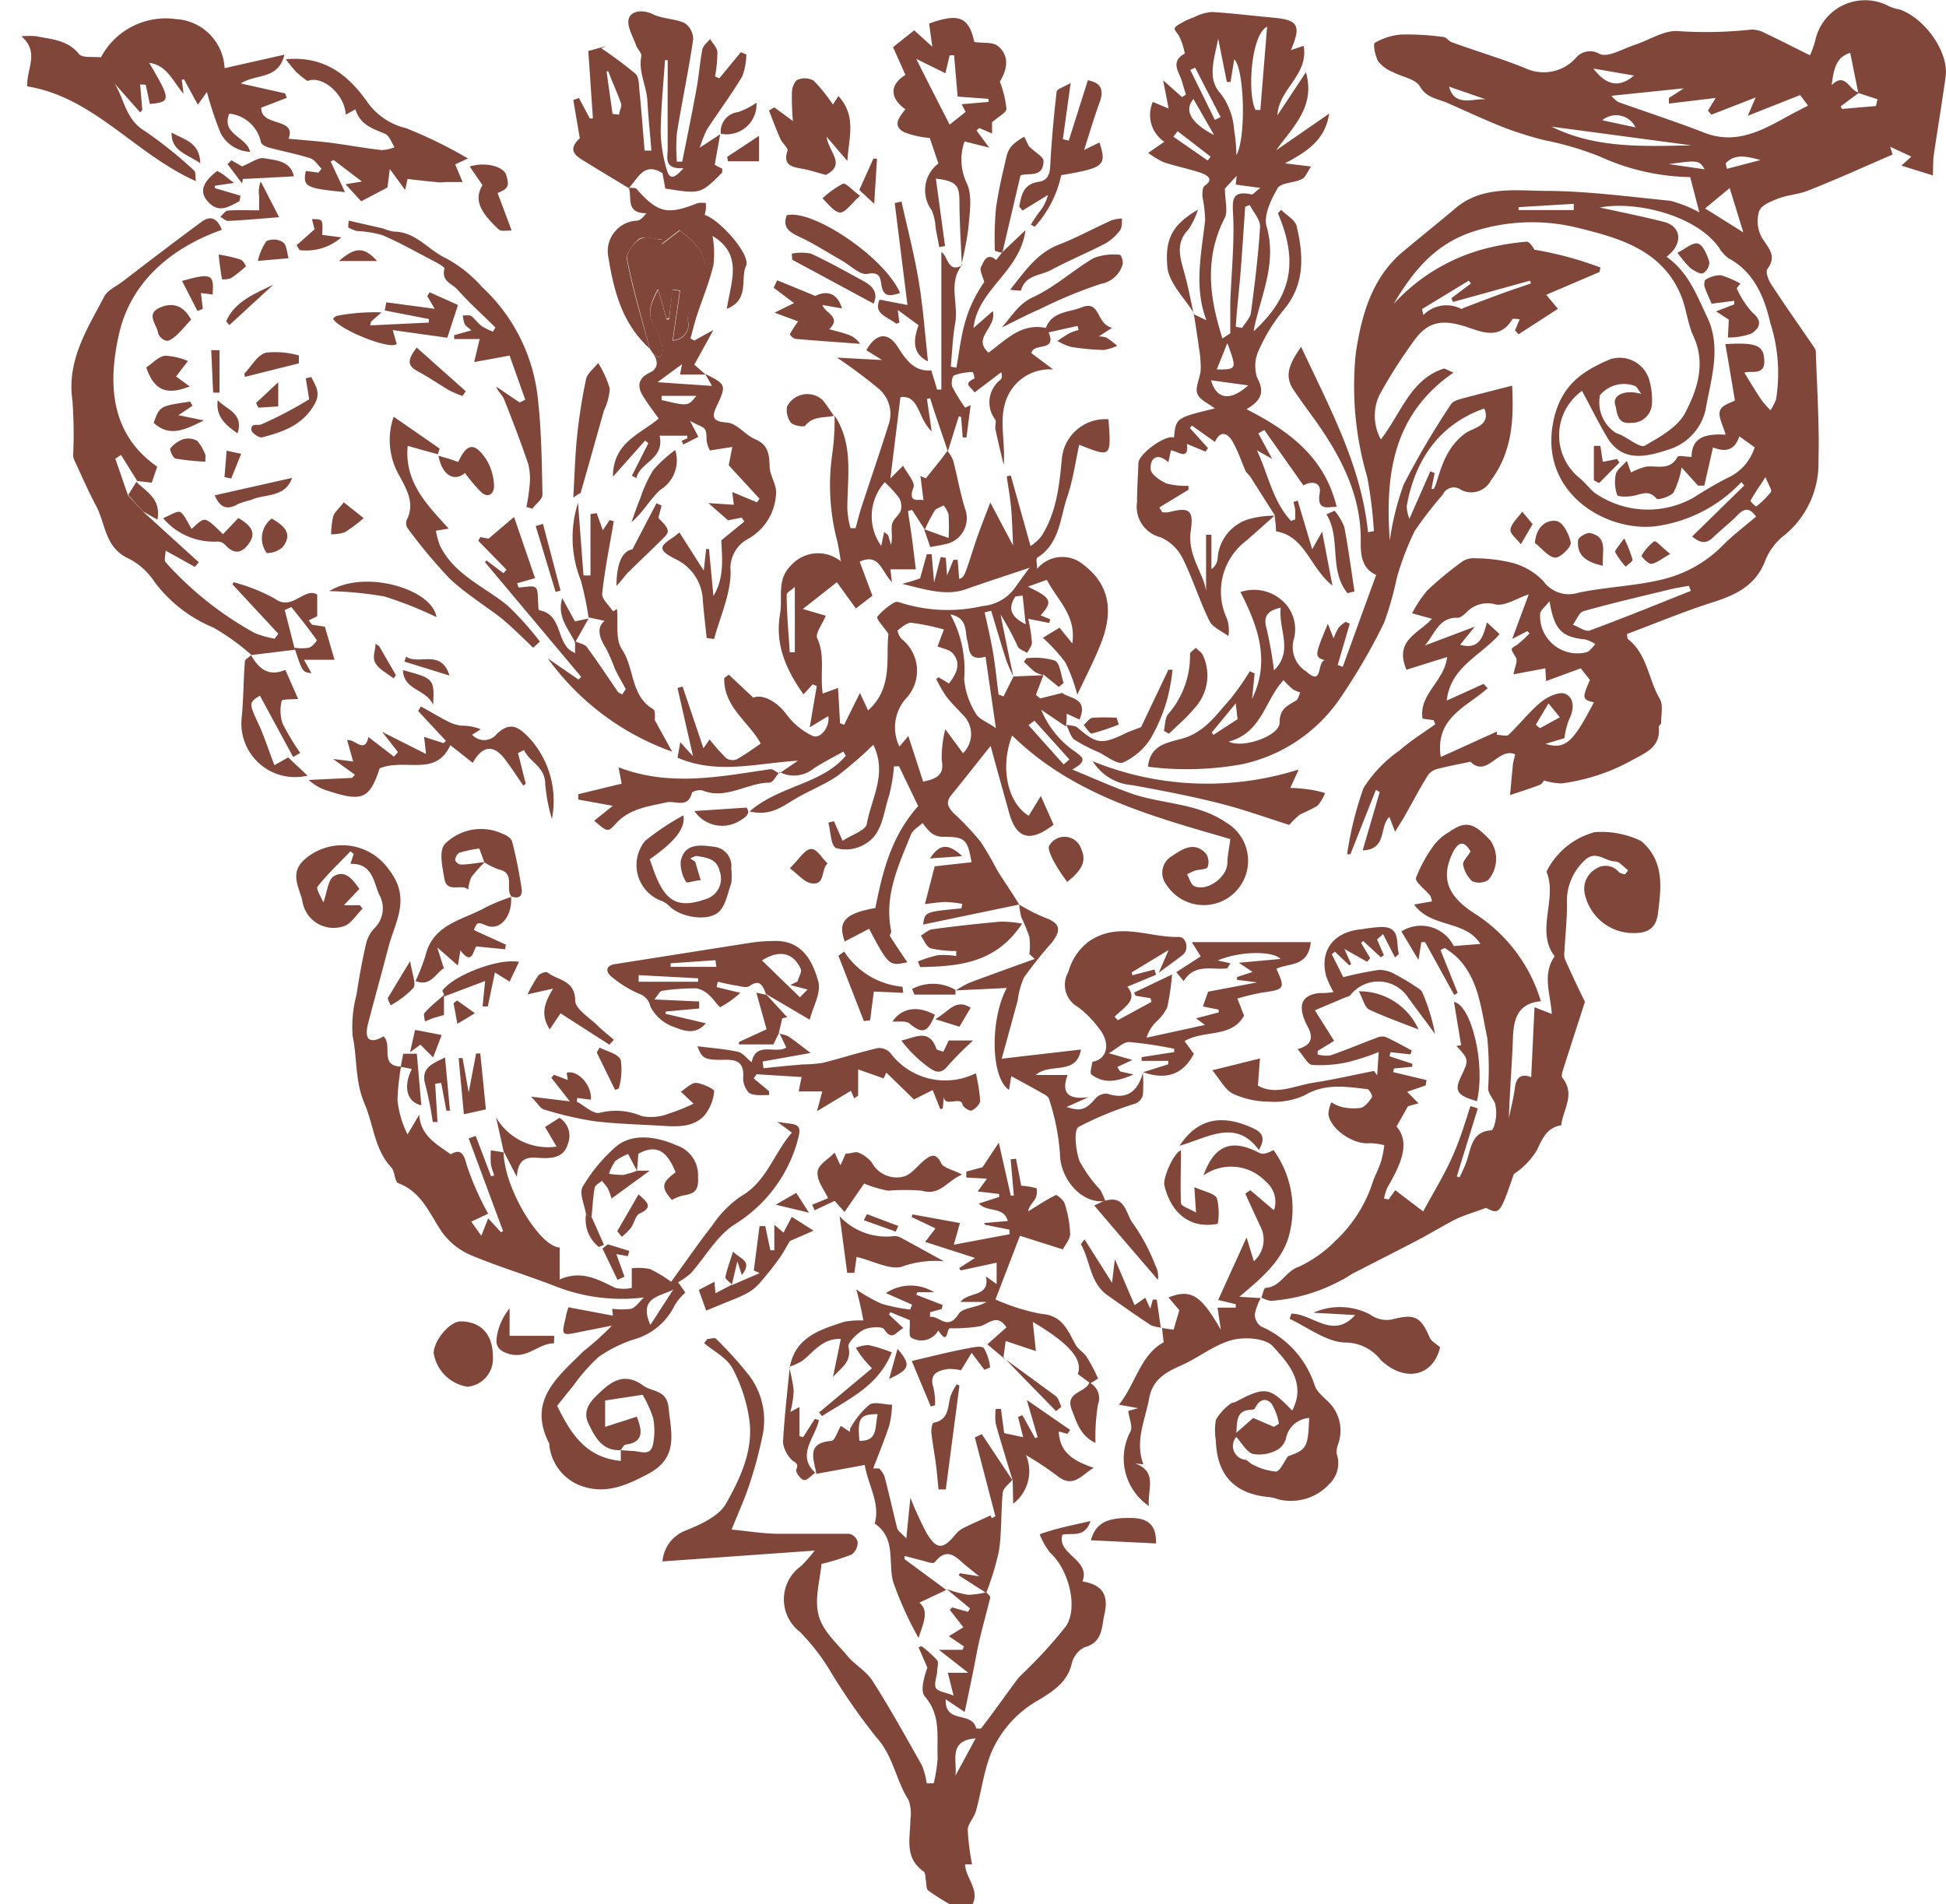 <svg xmlns="http://www.w3.org/2000/svg" viewBox="0 0 152.75 149.45"><defs><style>.a{fill:#804639;}</style></defs><path class="a" d="M118.69,30.27c.15,2.69,0,5.22-1.67,7.45a1.73,1.73,0,0,1-2.35.72.94.94,0,0,0-1.41.37,31.23,31.23,0,0,0-2.21,2.86,21.84,21.84,0,0,0-1.42,3.74,24.37,24.37,0,0,1-1,3.5A47.28,47.28,0,0,1,105.06,55,12.46,12.46,0,0,1,97.43,60a24.44,24.44,0,0,1-4.77.37,21.87,21.87,0,0,1-2.55-.19c.2-2,2-1.89,3.2-2.38,1.49-.64,2.26-1.83,3.23-2.89a20.13,20.13,0,0,0,1.56-2.22l.38.17-.2,2c1.46-3,.45-5.72-.91-8.39a3.33,3.33,0,0,1,3.17.58,3,3,0,0,1,1,3.19,2.25,2.25,0,0,0,1,2.47c1.32,1.2.81-.72,1.44-.89-.81-.25-.8-.34.25-2.86l.45,1.15a5.23,5.23,0,0,1,.39-.84,2.74,2.74,0,0,1,.55-.46l.33.14L105,52.2l.4.14c.86-2.37,1.72-4.75,2.62-7.21-1-.45-1.23-1.34-1.21-2.55.07-3.63-1.52-6.7-3.56-9.57-.58-.8-1.17-1.6-1.72-2.42-.77-1.14-.27-2.11.6-3.37,2.26,4.84,4.72,9.32,5.25,14.55l.46-.08a33.18,33.18,0,0,0-.52-4.24,25.27,25.27,0,0,1-.9-9.71c.44-2.93,1.23-5.93,3.72-8,1.35-1.13,2.74-2.24,4.09-3.38,2-1.72,4.54-1.42,6.88-1.38,3.34,0,6.69.45,10,.78a9.92,9.92,0,0,1,2.28.91l-.72-2.77a17.74,17.74,0,0,1-7.11-1.62A24.36,24.36,0,0,0,121.21,11a28.67,28.67,0,0,1-3-.93c-1.56-.61-3.08-1.32-4.62-2-.76-.33-1.59-.36-2.14-1.29-.34-.59-1.41-.74-2.13-1.13a2.76,2.76,0,0,1-1.13-.82c-.25-.43-.43-1.38-.27-1.47A4.84,4.84,0,0,1,110,2.71a21.23,21.23,0,0,1,3.28.19c.24,0,.44.34.69.42,1.37.49,2.74.94,4.11,1.41.59.21,1.17.43,1.76.67a3.38,3.38,0,0,0,3.87-.87,1.44,1.44,0,0,1,1.84-.3c.68.31,1.82-.4,2.74-.7,1.15-.37,2.3-1.16,3.41-1.09a32.91,32.91,0,0,0,5.79-.12,2.21,2.21,0,0,1,1.09.3c1.14.53,2.25,1.11,3.49,1.72a6.43,6.43,0,0,0,.42-1.18A4,4,0,0,1,148.3.5a4.17,4.17,0,0,0,.87.26c2,.76,3.81,3.36,3.55,5.26s-.62,4.06-.92,6.09c-.07.46-.05.93-.08,1.66L149.25,13l.78-.71-1.66-.77.19.61c-2.32,1-4.51,2-6.72,2.86-.72.28-1.53.31-2.25.59-.57.22-1.35.53-1.51,1a2.69,2.69,0,0,0,.21,2.06c.5.82,1.22,1.42.44,2.48-.16.21.07.85.29,1.18,1.09,1.67,2.24,3.3,3.37,4.95a.75.75,0,0,1,.14.32c.09,2.87.29,5.73.21,8.59A7.29,7.29,0,0,1,140.08,42a4.76,4.76,0,0,0-1.49,1.93c-.75,2.05-2.37,2.79-4.26,3.38-2.21.71-4.36,1.61-6.61,2.45,0,.09,0,.33.07.41,1.52,1.18,1.59,3.15,2.49,4.67.29.49.1,1.26.11,1.9,0,.11-.2.23-.19.33.19,1.64-1.16,2.06-2.18,2.65a15.55,15.55,0,0,1-5.43,1.77,5,5,0,0,1-1.4-.23s-.14.27-.31.34c-.77.3-1.56.54-2.35.81.07-.74.13-1.47.21-2.2,0-.34.13-.66.19-1-1.34-.59-2.19,1.88-3.51.58-.86.18-1.7.34-2.53.55a1.32,1.32,0,0,0-.77.46c-.64,1-1.22,2.13-1.83,3.2-.2.36-.43.71-.79,1.28l-.44-1.16c-.82.76-.15,2.56-2.1,2.63l1.34-4.58L108,62l-2,5.05-.26,0a27.09,27.09,0,0,1,1.29-5.2,10.28,10.28,0,0,1,2.79-2.92c.88-.77,1.89-1.4,2.84-2.08l-.13-.32-.87-.12c-.3-1.93,1.73-2.94,1.93-4.84l-3.19,1c-1-2.33,1-2.86,2-4l-1.56-.43A10.33,10.33,0,0,1,112,46.38a26.93,26.93,0,0,1,2.79-2.31,1.62,1.62,0,0,1,1-.25,12.55,12.55,0,0,1,3,.38,5.26,5.26,0,0,1,2.36,1.42,2.46,2.46,0,0,0,2.76.9c2.11-.44,4.3-.51,6.41-1a9.91,9.91,0,0,0,4.92-2.72c.79-.8,1.7-1.48,2.6-2.25-.52-.74-.94-.65-1.47-.1s-1.3,1.15-1.92,1.75-1.13.31-1.63-.09l4.09-4-.22-.27a11.29,11.29,0,0,1-6.84,3.48c-4,.39-9.13-2.8-7.89-8.39.61-2.74,2.3-3.83,4.43-4.73a2.42,2.42,0,0,1,3.07,1.63,5.6,5.6,0,0,1,.21,1.82,1.57,1.57,0,0,1-1.62,1.54c-1.17.13-1.09-.84-1.27-1.43-.22-.75.78-1.21,2.05-.84-.23-.3-.33-.56-.51-.63a2.45,2.45,0,0,0-2.73.73,2.87,2.87,0,0,0,1.2,2.93c.15.09.33.13.48.21.62.3,1.48,1,1.82.83,1.19-.68,2.6-1.46,3.19-2.59.94-1.8,1.64-3.85.65-6-.47-1-.56-2.21-1-3.25-1.45-3.45-4.68-4.43-7.86-5.21a14.92,14.92,0,0,0-8.62.3c-2.89,1-4.59,3.13-6.06,5.62a14.81,14.81,0,0,1,6.89-4.26,19.12,19.12,0,0,1,3.55-.63c.2,0,.46.33.61.63A27.42,27.42,0,0,1,125.63,21l-.08.35-4.18,1.79.92,1.1-3.09,2-.28-.31.37-.87c-.15,0-.52-.09-.58,0-1,1.65-2.4,1-3.68.57-1.82-.57-2.93-.4-4,1.06A39.51,39.51,0,0,0,108.28,31a3.85,3.85,0,0,0,.11,3.49c1.61-2.08,2.32-4.71,4.94-5.56.11,0,.29.12.76.32-4.8,3.31-5.36,8.08-5,13.18a21.62,21.62,0,0,1,1.09-4.4,66.86,66.86,0,0,1,3.72-6.31c.15-.24.59-.36.91-.45C116.07,30.94,117.33,30.62,118.69,30.27Zm27.24-23-1.45,1.08.11.2,2.66-.23.12-.53-1.5-.49c-.21-1-.42-2.1-.64-3.15-.89.28-1.28.89-1.45,2.53C144.88,5.58,145.17,7.18,145.93,7.26Zm-9,22c.49.79.9,1.48,1.35,2.15a8.37,8.37,0,0,0,.69.78,4.29,4.29,0,0,0,.44-.85,12.91,12.91,0,0,0-.45-6c-.46-2-1.27-4-3.28-5.08a2.78,2.78,0,0,1-.75-.84c-1.9-2.63-6.7-3.67-9.35-3.14,1.66.36,3.36.7,5,1.12,1.23.3,1.51,1.37.68,2.34-.13.14-.29.27-.44.41,1.71,1.21,2.36,3,3.17,4.7,1.17,2.42.3,4.9-.11,7.3A4.26,4.26,0,0,1,131,35.28c-1.6.52-3.64,1.14-4.88-1-.69-1.18-1.3-2.41-1.94-3.6a4.29,4.29,0,0,0-.24,6.8c.44.35.78.82,1.2,1.18a7.3,7.3,0,0,0,7.76.42c.87-.56,1.77-1.09,2.7-1.57a3.87,3.87,0,0,0,2.13-2.4l-1.2-.86c-.43,1.3-1.32,1.16-2.07.87l-.68,3h-.49L132,36.7a7.23,7.23,0,0,1-.62,1.93c-.22.34-1.23.64-1.35.51-.61-.73-1.2-.33-1.84-.22-.42.08-1.18.1-1.25-.07a3,3,0,0,1-.11-1.62c.08-.36.51-.64.87-1.06l.32.92a5.37,5.37,0,0,1,1.16-.46c.88-.11,1.89.35,2.5-.77.08-.14.66,0,1.1,0,0-1.65,1.29-1.82,2.67-1.74-.19-.72-.61-1.41-.44-1.89s1-.66,1.17-.8c-.26-1.54-.5-3-.75-4.42,2.38-.14,3,.08,3.05,1.22C138.61,29.62,137.24,29,136.89,29.29ZM117.5,57.42v.26c.31,0,.75.14.91,0,.88-.83,1.63-1.82,2.56-2.58.5-.41,1.43-.84,1.89-.64.69.3.74,1.16.31,2a6,6,0,0,0-.37,1.48l-1.49.45c1.57.47,2.17-.13,3.8-3.26-.92-.22-.93-.33-.31-1.76l-.72-.91-2.72,1-.06-1-2.5.47c.1-.56.34-1,.2-1.3-.44-.74-.48-.67.06-1a8.83,8.83,0,0,0,1-.92l-.17-.17-1.19.61,1.3-3.5c-.93.3-1.93,1-2.7.77a2.27,2.27,0,0,0-2.25.71c-.19.15-.42.37-.62.36-1.51-.06-1.82,1.32-2.59,2.18l3.92-1.48-1.15,1.42c1.45.4,1.8-.52,2.1-1.76l1,.92c-1.5,1.73-3.85,2.56-4.15,5.22l2.89-1.31.32.34c-1.61,1.46-4.15,2.29-3.68,5.4ZM141.92,8.29l-.62-.83-4.11,1.63.62-1.44L134.34,9l-.28-.31.61-1L131,8.13,131,7.69l1.18-.76-5.7.59A3,3,0,0,0,127,8c2.24.8,4.5,1.53,6.71,2.39,2.48,1,4.52-.1,6.57-1.24C140.83,8.85,141.38,8.57,141.92,8.29Zm-9.2,38.09-.15-.4c-.46.09-.93.15-1.39.26-2.3.56-4.6,1.09-6.88,1.73-.35.1-.56.7-.84,1.07.45.16,1,.57,1.32.45C127.45,48.51,130.08,47.43,132.72,46.38Zm-20.36-8,.18,0a2.11,2.11,0,0,0,.16-.34c.47-1.53.9-3,2.35-4.05.59-.42,2-.56,1.46-1.93-3.31,1.17-5.39,3.75-6.09,7.66a2.87,2.87,0,0,0,.21,1L112.27,37l.34.13ZM96.44,58.21c1.18.57,4-.48,4-1.47,0-1.14.63-1.34,1.3-1.76.17-.1.22-.41.32-.63a2.64,2.64,0,0,1-.57-.24,8.13,8.13,0,0,1-.74-.72C99.29,54.93,99.06,57.53,96.44,58.21ZM121.78,9.94c3.48,1.73,7.23,1.54,11,1.47Zm-.15,37.25c-.39.49-.72.72-.74,1a2.93,2.93,0,0,0,3.66,3c.26-.09.45-.41.68-.63a2.79,2.79,0,0,0-.81-.37C122.58,50,122,49.44,121.63,47.19ZM114.06,23.7l-.14-.29,1.54-1.16-.17-.22-3.67,2.23.11.47a2.52,2.52,0,0,1,3-.47s.07-.05.11-.07c1-.39,2.06-.79,3.1-1.17.73-.27,1.48-.51,2.23-.77l-.07-.22ZM100,52.62c1.57-1.53.32-3.25.53-4.92-1,.22-1.4.64-1.11,1.65A30.79,30.79,0,0,1,100,52.62Zm35.77-37.86-1.93,1.6,3,1.88Zm-10.7-9.38C126,6.59,127,7,128.26,5.93ZM119.2,16.26v.23h4.33V16Zm19.38,21.19c-.54.83-.89,1.33-1.18,1.86,0,.06.43.47.45.45A6.71,6.71,0,0,0,139,38.62C139.12,38.5,138.84,38.1,138.58,37.45Zm-41.44,19L97,55.21,95.11,57.5l.14.18ZM116.63,7.8l-2.89-1C114.2,8.45,115.66,7.69,116.63,7.8Zm21.57,4.76c-1-.25-2-.56-2.75.27l.11.42ZM128.38,10a1.69,1.69,0,0,0-2.61-.56Zm-5.94,46.3-.89-1.09-1,1.68.33.27ZM131,12.88l2.81.41C133.38,12.58,133.29,12.56,131,12.88Z"/><path class="a" d="M61.17,60.71l1.46-1c-3.26.2-6.35,1.11-9.45-.24l.22-1.21,1,1.1L53.18,54l.4-.11,1.63,4.82c0,.07.13-.17.49-.67A16,16,0,0,0,57,59.51a.91.91,0,0,0,.83.09c.64-.35,1.23-.79,1.88-1.23-.86-1.65-2.93-2.86-2.86-5.15l.36-.26,1.92,1.8c.77-.32,1.94.38,2.63,1.35a5.49,5.49,0,0,0,2,1.64c.61.32,1.42-.71,1.25-1.54l-1.45.88.55-3.24-.32-.13-.72.78c-1.38-1.94-2.25-3.93-1.84-6.3.22-1.29-.29-2.7.86-3.82A2.84,2.84,0,0,1,66,44.06c-.1-.62-.17-1.06-.26-1.5a17.26,17.26,0,0,1-.41-6.94,19.77,19.77,0,0,0,.18-3v0c1.51,2.27,1,4.8,1,7.3a6.87,6.87,0,0,0,.25,1.54h.4c.15-.55.28-1.11.46-1.65.72-2.21,1.48-4.4,2.17-6.61a2.57,2.57,0,0,0-.82-2.69,40.26,40.26,0,0,0-3.27-2.44l3.54.19L68,27.49c.77-1.37,1.72-1.47,2.5-.21.64,1,1.29,1.91,2.6,1.79l.46,1.51.33,0V19.78c.53.33.5,1.64,1.59,1.07l0,0c-1.06,1.39-.23,3-.5,4.49-.2,1.13-.24,2.3-.35,3.44l.44.08c.22-1.19.35-2.41.68-3.56a10.24,10.24,0,0,1,1.51-3.16c-.1-.41-.4-.93-.25-1.19s.41-1.23,1.18-.54l.44-.55.07-.09,1.79-1.7c-.41,3.26-3.73,4.6-4.08,7.68l1.52-1.33c.33,1.3-1.66,2.1-.33,3.26,1.36-1,2.55-2.34,4.49-1.94.51-1.31,1.8-1.21,2.8-1.61,1.52-.62,1.12,1.31,2.41,1.6l-1.06.68a1.66,1.66,0,0,1,.62.09,7.33,7.33,0,0,1,.83.64,3.61,3.61,0,0,1-1.06.33,19.19,19.19,0,0,1-2.51-.23A4.3,4.3,0,0,1,83,26.76c.32-.21.63-.44,1-.63a4.67,4.67,0,0,1,.66-.23l-.08-.32-2.27.51c.68,1.58-1.21.77-1.35,1.63L82.67,29a3.64,3.64,0,0,0-3.8,2.74c-.41,1.43.06,3.11-.09,4.75-.22-.92-.44-1.84-.64-2.77-.06-.25.07-.58,0-.76a2.24,2.24,0,0,1,.4-3.16c.1-.11.14-.27.05-.58l-2.1,1.59c-.18-.41-1-.65,0-1.1a1.53,1.53,0,0,0-.13-.51,4.61,4.61,0,0,0-1.46.26c-.17.08-.26.68-.14.92A12.85,12.85,0,0,0,75.76,32l.43-.2-.33,2.54h-.29l-.13-1.61-.18-.05-.86,2.75c-.54-1.63-1-2.9-1.39-4.17l-.25.06.37,2.54C72,32.78,72.18,31,70.68,31.17l-.79,6.38,1-1c.3.61,1,1.32.8,1.74-.5,1.37.65.78.8,1l-.24-1.93.42.19,1.22-1.52.48-.64a3.3,3.3,0,0,1,.45.76c.33,1.27.55,2.56.94,3.81a2.07,2.07,0,0,1-1.31,2.69c-.42.12-.85.18-1.43.29l-.48-1.4,1.92.69a17.59,17.59,0,0,0,0-1.84,2.22,2.22,0,0,0-.39-.72c-.24.14-.57.22-.71.42a14.78,14.78,0,0,0-.77,1.48l-1-1.55-.32.1c.11.73.22,1.45.32,2.18s.18,1.45.3,2.39h-2l.12,1c-.83-.85-1-2.31-2.53-1.6l1,2.67-1.3,1-1.49-2.06-2.67,2.1,1.8.53c-.27.67-.85,1.4-.67,1.78.64,1.35.2,2.8.43,4.33L65.78,54l.16,2.77.32.12,1.24-2.5.64,1.37c2-1.78,1.37-4.18,1.6-6-.4-.6-1-1.2-.87-1.36a5,5,0,0,1,1.35-1.12.52.52,0,0,1,.39,0,12.18,12.18,0,0,0,6.51.29,3.51,3.51,0,0,0,2.57-1.46c.34-.49.71-1,1.13-1.55-1.86.63-3.43,1.13-5,1.69s-3.26,0-5-.42l.7-.2c.25-.07.49-.16.7-.23l.53-1.9.38,0,.19,2.22.52-2,.4.07.1,1.38.5-1.23.33,0,.12,1.5c.4-.13.39-.14,1.21-2.67.36-1.11.81-2.2,1.23-3.33l1.79,3.38c-.06-1.2-.07-2-.15-2.9s-.23-1.69-.35-2.53l.32-.07,1.55,5.54a3.84,3.84,0,0,0,.84-.75c1.21-1.88,1.42-4,1.63-6.2a3.42,3.42,0,0,1,3.65-3c.22,3,.22,3-2.3,2-.31,1.45-.51,2.91-1,4.28-.51,1.63-.59,3.53-2.3,4.59-.11.07,0,.51,0,.87A2.56,2.56,0,0,1,85,44.29c2,1.5,2.48,3.53,1.41,6.23-.49,1.25-1.11,2.45-1.85,4A13.57,13.57,0,0,0,83.63,52a14.15,14.15,0,0,0-1.77-1.94l1.31-.79,1,1.24c.33-2.22-1.18-3.4-2-5l-1.49.54c1.83.87,2,1.15,1,2.25l.75.31-.07.29-1.65-.33A12.47,12.47,0,0,1,81,50.43c0,.27-.24.55-.37.82-.25-.16-.62-.27-.74-.5a22,22,0,0,0-1.35-2.51c.32,1.62.65,3.23,1,4.84A12.16,12.16,0,0,1,79,51.87c-.42-1.3-.8-2.62-1.2-3.93l-.51.13c.22,1,.48,2.1.66,3.16s.29,2.19.43,3.28l.39.16.78-1.57L81.9,53l0,0-.59,1.54.34.28,1.74-.43c.5.44,2.1.38,1.34,2.09l-1-.46c0,.32,0,.65-.07,1l0,0-1.93-1.31A7.32,7.32,0,0,0,84.39,59c.55.41,1.06.71-.23,1.4,1.7.7,3.06,1.31,4.46,1.82,2.5.92,5.3.75,7.64,2.35a3.48,3.48,0,1,1-4.71,4.86A1.51,1.51,0,0,1,92,67.19c.79-.53,1.74-1.19,2.66-.19a1.17,1.17,0,0,1,.13,1.06c-.09.2-.63.17-1,.28a4.85,4.85,0,0,0-.61.29c.18.32.29.79.56.92,1,.46,2.54-.67,2.6-1.76,0-.59.14-1.18.23-1.93-6.16-1.79-12.34-3.44-17.12-8.13-1,2.55-.32,5.34,1.3,6.3l.95-1.55,1,2.25c-1.85,1.43-2.92,1.11-3.49-.93-.49-1.78-1-3.56-1.45-5.25-1,1.23-2,2.53-3,3.75-.54.62-.42,1,.11,1.54A21.28,21.28,0,0,1,77,66.11a24.43,24.43,0,0,1,1.23,2.12C78.79,69.15,79.4,70,80,71h0l-7.54,1.57c.14-1,.14-1,3-1.27l.08-.35a9.16,9.16,0,0,0-1.27-.15c-.51,0-1,.09-1.67.16L73.37,68l2.89-.32c-.32-1.86-.53-2-2.34-2a1.54,1.54,0,0,1-.84-.31,4.47,4.47,0,0,1-.66-.77c-.31.29-.75.53-.9.88-1,2.45-2.15,4.86-1.56,7.63,0,.12-.15.3-.1.37.43.69.9,1.37,1.36,2.05-1.42.31-1.47.27-3-2.63l-1.91,1c-.57-1.56,0-2.2,2.4-2.63.56-2.79,1.21-5.58,3.36-8l-1.5-3.12-.4,0a12.74,12.74,0,0,1-.39,2.33c-.46,1.35-.49,3-1.91,3.79a2.88,2.88,0,0,1-2.24.3c-.43-.21-.42-1.32-.61-2l.44-.11.68,1.54c.72-.48,1.81-.82,1.9-1.33.35-2,1.63-3.92.51-6.21a31.46,31.46,0,0,1-2.79,2.42c-1,.7-2.23,1.17-3.31,1.81s-2,1.39-3.61,1c2.38-2.06,5.65-2.11,7.55-4.37l-.19-.33c-.78.44-1.58.84-2.33,1.33a2.43,2.43,0,0,1-2.69.27Zm12.92-11.3a17.83,17.83,0,0,0-2.57-.53c-.34,0-.74.35-1.07.61a1.32,1.32,0,0,0,.34.68,3.17,3.17,0,0,1,.42,4.55,3.43,3.43,0,0,0-.61,3.88l.7-.83,1.16,3.58c1.24-.24,1.66-.65,1.46-1.7a9.09,9.09,0,0,1,.28-2.41l1.39,1.88a2.09,2.09,0,0,0,0-3c-.46-.51-1-1-1.37-1.54a10.62,10.62,0,0,1-.73-1.28l.18-.14.82.49c.6-.79,1-1.58.27-2.39-.24-.28-.73-.34-1.17-.52Zm.51-1.18a9,9,0,0,1,1.08,5.08A6.1,6.1,0,0,0,76.59,56c.23.44.88.66,1.58,1.15l-.81-5.6c-1.44.39-1.25-.68-1.44-1.3S76,48.5,74.6,48.23ZM69.45,37.85a4,4,0,0,0-.28,5l.23-1.1.31.25.23.77c.14-.54,0-1.08.07-1.56s.56-.74.7-1.15a1.31,1.31,0,0,0-.15-1A10.33,10.33,0,0,0,69.45,37.85Zm-7.06,8.22c-.26.24-.64.43-.64.61,0,1.51.15,3,.24,4.52h.4ZM81.2,56.57l-.47.35L83.49,60l.45-.39Zm-.93-9.82-.57.07c-.53.83-.5,1.53.81,2.18Z"/><path class="a" d="M99,101.89c.11-.28.21-.79.33-.8,1.2-.06,1.57-1.33,2.65-1.67a10,10,0,0,0,2.82-2,10.86,10.86,0,0,0,3-4.78c.21-.52.46-1,.63-1.56a9.27,9.27,0,0,0,.23-1.19,4.92,4.92,0,0,0-1.18-.16c-1.25.14-3.09-1.13-3.21-2.3a2.9,2.9,0,0,1,.23-.91,3.21,3.21,0,0,0,.78.36,4,4,0,0,0,1.53.08c.35-.09.66-.5.88-.84.07-.1-.21-.61-.36-.63-1.66-.19-3.3-.48-4.92.48a5.74,5.74,0,0,1-2.85.5,6.76,6.76,0,0,1-2.78-.62c-.61-.3-1-1.09-1.62-1.84l3.74-.93-.16,2.13c1.37.8,2.89,0,4.39-.23s3.15-.61,4.72-.92l.25.35.12-1.83a19.66,19.66,0,0,1-2.42.79,10,10,0,0,1-2.77.22c-.38,0-.7-.71-1.18-1.24,1.22-.34,1.21-1,.79-1.78a4.64,4.64,0,0,1-.32-.72c-.37-1.12,0-1.75,1.21-1.9.34,0,.69,0,1.14-.08a7.87,7.87,0,0,1-.58-1.27c-.51-2,.59-3.47,2.79-3.66a12.33,12.33,0,0,1,1.58-.18c1.53,0,1.09,1.3,1.35,2.12l-.31.27-.94-1.83-.47.42.54,1.24-.24.16L107,73.86l-.16.15.71,1.2-.24.28-1.78-1,.53,1.19-.15.09-1.13-1.07-.24.2.9,1.8a27.79,27.79,0,0,1,2.8-.57,2.5,2.5,0,0,1,1.29.36,16.2,16.2,0,0,1,1.55.92c.2.14.48.28.56.48a14.71,14.71,0,0,1,1,3.27c-.72-1-1.45-1.94-2.16-2.93a2.79,2.79,0,0,0-4.48-.12c-.09.11-.28.13-.42.19l-2.37,1,1.51,2.4-1.29.79v.28a2.57,2.57,0,0,0,1,.07c1.22-.42,2.42-.93,3.63-1.38a1,1,0,0,1,.69-.07c.71.32,1.38.7,2.07,1.07l-.11.3-1.56-.17-.08.32,1.79.59,0,.23-1.44.14-.07.28,2.63.63-.08.42-1.45.5.9.9-.83.23-.9,1.59c1.17,1.35.22,3.16-.72,4.8a3.57,3.57,0,0,0-.26.86l.36.07.52-.73,2.19,1.67c.83-1.53,1.65-2.86,2.28-4.27s1-2.67,1.43-4L116,87l-1.65,5.34.22.07c.17-.37.36-.74.5-1.12.41-1.07.38-2.47,2-2.57.1,0,.23-.35.27-.56a3.06,3.06,0,0,0,0-1.59c-.18-.37-.51-.74-.53-1.12a24.56,24.56,0,0,0-.07-4c-.48-2.18-.63-4.54-2.34-6.28a7.21,7.21,0,0,0-1-.76l-.33.16,1.35,3.36-.27.17-2.29-4.15-.29,0-.23,1.4L110,73.11a2.87,2.87,0,0,1,4.11,1.15l2.09-.17C115,72.19,112.34,72.86,111,71l1.4-.25a1.6,1.6,0,0,0-.14-.45c-.39-.48-1.21-1.08-1.11-1.4a11,11,0,0,1,1.49-2.67,4.12,4.12,0,0,1,1.1-.92c1.29-.9,1.91-.77,3.23.64a2.53,2.53,0,0,1-.15,3.12,1.35,1.35,0,0,1-1.26.1,2.32,2.32,0,0,1-.72-1.34c0-.27.37-.61.59-1-.48-.81-.9-.81-1.35,0-1,2-.55,3.46,1.68,4.88a12.37,12.37,0,0,1,5.19,6.88c-1.78.17-2.13,1.33-2.19,2.81-.07,2.11-.26,4.21-.32,6.37.16-.8.37-1.59.47-2.39s.48-1.14,1.28-.83l.26-5.49,1.36.53c-.11-1.59-.77-3.12.22-4.53-1.53-2,.25-4.51-.64-6.64a5.92,5.92,0,0,1,3.78-3.1,7.07,7.07,0,0,1,3.66.7c1.83,1.58,1.57,3.62,1.31,5.67-.17,1.42-1.12,1.63-2.35,1.53a3.9,3.9,0,0,1-3.38-3,1.8,1.8,0,0,1,.82-2,1.36,1.36,0,0,1,1.86.25,1.3,1.3,0,0,0,.47.16l.24-.32c-.34-.24-.68-.69-1-.69-.8,0-1.54-.93-2.4-.1A4.36,4.36,0,0,0,123,71c0,1.23-.14,2.46-.2,3.7a1.26,1.26,0,0,0,.06.64c.5,1.1,1,2.2,1.55,3.29-.56,1.74-1.16,3.57-1.74,5.41-.06.19-.13.48,0,.6,1,1.3,0,2.48-.12,3.69-1,.15-1.4.82-1.89,1.91a5.83,5.83,0,0,1-1.83,1.91c-1.1,3.18-1.12,3.19-2.19,2.66-1,.38-1.75.58-2.41.91-1,.51-2,1.13-3,1.65-1.66.87-3.34,1.71-5,2.57-.31.16-.59.39-.91.53a13.55,13.55,0,0,1-5.58,1.64,2.32,2.32,0,0,1-.72-.26Z"/><path class="a" d="M93.7,24.66l1,.48c-1-2.6-.4-5.23-.1-7.87a10.84,10.84,0,0,0-.22-1.85c0-.28,0-.71.17-.83.8-.55.15-.84-.22-1-1-.34-2-.53-3-.86A6.92,6.92,0,0,1,90.13,12l1.26-.87A2.54,2.54,0,0,1,90.49,8l1.24.52L91.3,6.3l1.48,1.32.31-.19c-.1-.34-.21-.67-.3-1-.2-.75-1-1.56.21-2.23a5.25,5.25,0,0,0-.42-1.31c-.1-.24-.42-.5-.37-.67s.4-.35.64-.48a4.87,4.87,0,0,1,.84-.37,3.77,3.77,0,0,1,1.4-.43c1.61.09,3.21.3,4.81.44,2,.18,2.26.6,1.43,2.55l1-.33c.4,2.31-1.95,3.35-2.06,5.45l2.24-3.38c.77,2.75-1.06,4.3-2.33,6.12l4.15-2.87c-.3,2-1.63,2.94-3.47,3.9l2.05.25c-.3.44-.45.89-.75,1-.6.3-1.61.26-1.87.7-.52.89-1.12,2.14-.87,3,.84,2.92-.46,5.44-1,8.1,0,0,0,.08,0,.12,2.75-2.55,3.64-5.15,1.89-9.25l.25-.27c.42.42,1.1.79,1.22,1.28.54,2.29.67,4.54-1,6.55a13.42,13.42,0,0,0-1.93,3.1,2.93,2.93,0,0,0-.17,2.25c.67,1.22.21,1.85-.84,2.47,3.36,1.7,6.15,3.79,7.08,7.66-.69,0-1.58.36-1.33-1.09.14-.78-.56-1-1.28-.59l-3.07-4.35-.47.27,1.09,2-1.2-.67c.88,1.86,1.24,4,2.68,5.54l.33-.12c0-.22,0-.43,0-.65s-.09-.48-.14-.72l.33-.11L103,43.11l.78-1.38.81,4.24c-1.78-1.43-2.16-3.91-4.43-4.26,0-.49-.08-.89-.11-1.29-.64-1-1.27-2-1.91-3-.1-.16-.29-.28-.37-.45-.33-.76-.59-1.55-1-2.28s-1-.93-1.4,0L93.55,33.4l-.15.2,1.42,1.57-.19.28-1.47-.61c.19,1.39-.75.55-1.25.51l-.2.93c-.92-.81-1.44-.27-1.39.53,0,.41.74.92,1.25,1.14a5.65,5.65,0,0,0,1.72.18l0,.31L91,39.83l.23.38a2.52,2.52,0,0,0,.48,0c1.64-.43,2-.19,1.76,1.45-.29,1.91,1,3.32,1.2,4.71v-4.4l.42,0v2.7a1.11,1.11,0,0,0,.49-.89,3.46,3.46,0,0,1,2.34-3,7.29,7.29,0,0,1,2.12-.3l-2.17,1.93a5,5,0,0,0-1.58,6.11,2.7,2.7,0,0,1,.13,1.41c-.51-.39-1.24-.68-1.49-1.2-.79-1.6-1.31-3.33-2.11-4.93a3.55,3.55,0,0,0-1.73-1.63,2.46,2.46,0,0,1-1.84-2.74c0-1,.07-2,.11-3.08,0-.72,2.17-2.28,2.79-2,.15-1.55.15-1.55,3.21-2.29-.46-.37-1.2-.66-1.38-1.17s.23-1.24.27-1.88a9,9,0,0,0-.14-1.71c-.11-.84-.25-1.69-.38-2.53ZM97.07,13.8l-.92,1c0,.91.24,1.73,0,2.28-1.47,2.83-1.3,5.7-.45,8.63.08.28.16.57.25.86l.62-.41c0-.8,0-1.6,0-2.39.08-2.26.32-4.51.23-6.76-.06-1.25-.2-2.1,1.45-1.75.13,0,.31-.23.68-.51L97,14.49ZM97,25.65l.5.09c.23-.39.63-.77.69-1.18.3-2.26.58-4.52.72-6.79,0-.54-.53-1.12-.81-1.68l-.36.14c-.11,1.58-.21,3.16-.33,4.74S97.1,24.09,97,25.65ZM96.59,6.43l-.29,0-.68-3.4c-.27,1.5-.92,3.15.19,4.31a5.3,5.3,0,0,1,1.06,2.84,14,14,0,0,1,.18,2c.8-1.46.6-6.86-.17-7.52Zm2.87-4.34c-1.26.62-1.57,5.24-.91,6.54l.38,0Zm-4.4,27.76c.43,1.51,1.51,1.66,2.92.4ZM93.68,7.77c-.77.91-.17,1.91,1.62,2.83Zm1.68,1.64.45-.22-2-3.88-.38.18Zm1,17.47L95.51,29C97.1,29,97.1,29,96.32,26.88ZM92.44,10.3l-.34.43,2.7,1.87.23-.3Z"/><path class="a" d="M39.53,90.37c0,2.85,2.84,7.5,4.4,7.55v2.51c1.72-.76,3,0,4.37.66a3,3,0,0,0,1.29,0V99.55a4.52,4.52,0,0,1,1.43.06,10.26,10.26,0,0,1,1.66,1c1.11-1.53,2.12-3,3.23-4.42a8.46,8.46,0,0,1,2.25-2.29c2-1.13,2.56-3.34,4-5L61,88.05c.79.16,1.42.11,1.65.39s0,.88-.1,1.3a11.26,11.26,0,0,1-4.89,6.37c-1.39.89-2.29,2.54-3.43,3.83a6.45,6.45,0,0,1-1,.71l.57.81a4.17,4.17,0,0,0-.84,1,5.09,5.09,0,0,1-3.29,2.7A10.84,10.84,0,0,0,47,106.5a14,14,0,0,0-2,2.27c-.44.53-.86,1.07-1.27,1.58,1,2,2.15,4.06,5,4.32,0-.21,0-.53,0-.84l.89.06c.64,0,1.47.49,1.65-.58a5.34,5.34,0,0,0,0-2,9.1,9.1,0,0,0-.83-1.83l-2.94.45V112l2.48-.8c.45,1.1.55,2-.85,2.19-.16,0-.28.28-.41.43-1.44.09-2-1-2.49-2-.63-1.2.29-2,1-2.66.89-.82,1.89-1.4,3.25-.41.73.53,1.85.32,2,1.74.2,2,.81,3.92-1.59,5.19-1.76.94-3.45,1.68-5.43.89a3.84,3.84,0,0,1-2.34-3.12s0-.09,0-.13c-1.77-3.4.69-5.27,2.69-7.27a21.56,21.56,0,0,0,2.22-2l-2.46.49c-1.52.32-1.52.33-1.15-1.18,0-.2.11-.41.19-.75l3.5.66-.06-.54a5.62,5.62,0,0,0,1.49,0c.35-.11.61-.51,1-.89a14.14,14.14,0,0,1-6.85-.84c-2.22-.87-4.51-1.55-6.71-2.47a5.45,5.45,0,0,1-2.23-1.74c-1-1.42-1.6-3.22-3.49-3.92-.29-.11-.25-.91-.54-1.23-1.33-1.42-1.39-3.34-2.1-5-.77-1.79-.57-3.57-.94-5.32a9.67,9.67,0,0,1,.3-3.22c.2-1.31.43-2.62.73-3.91a2.62,2.62,0,0,1,.69-1.34,2.19,2.19,0,0,0,.36-2.64c-.43-1-.55-2.47-2.25-2.4l.25-.78-.25-.21c-.87.91-1.8,1.78-2.58,2.77-.15.17.27.8.45,1.25.31-.85.37-1.8.83-2.07.91-.53,1.5.3,2,1L27,71.05h1.24l.22.27c-.48.47-.89,1.19-1.47,1.38a2.48,2.48,0,0,1-3.26-2c-.22-1-1-2.1.09-3.16a4.47,4.47,0,0,1,6.73.75c1.74,2.25.46,4.06-.06,6.06s-1.08,4-1.6,6c-.31,1.21.09,1.64,1.22,1,.74.7-.36,2.32,1.37,2.37l0,0a17.93,17.93,0,0,0-.28,2.62,7.79,7.79,0,0,0,.79,2.7l.92-1.54c.09,1.61,1.31,2.29,2.47,3.1.47-.24.94-.46,1.22.74a22.36,22.36,0,0,0,1.72,3.93l-1.33.62L37.78,97l.54-1.37,1,1.09.17-.08-2.7-7.28.55-.2,1.21,3.18.25-.09a4.6,4.6,0,0,1-.27-.87,7.88,7.88,0,0,1,0-1.09l1.07.17ZM51.05,104l1.8-2.78C51.84,101.78,50.08,101.79,51.05,104Z"/><path class="a" d="M77.43,125c.11.13.32.29.3.39-.24,1-.54,2.06-.79,3.1s-.39,1.93-.59,2.89-.41,2-.63,3l-1.49-1c-.06,2,2.06.87,2.4,2.3H77c1-1.29,1.9-2.59,2.86-3.87.23-.3.54-.54.8-.82a34.71,34.71,0,0,0,3-3.33c1-1.45.23-4.47-1.22-5.77a5.61,5.61,0,0,1-.83-1.46A13.57,13.57,0,0,1,83,120c.78-.21,1.57-.37,2.6-.61-.47,1.38-1.49.89-2.21,1.08-.45,1.55,2.23,1.92,1.58,3.66,1.49.25,2.09,1,1.72,2.59-.23,1-.12,2.2-1.56,2.58a1.92,1.92,0,0,0-1,1.27c-.34,1.49-1.52,2.21-2.62,2.88a8.59,8.59,0,0,0-3.77,4.29c-.54,1.42-.73,3-1.14,4.43-.14.51-.63,1-.64,1.45a19.25,19.25,0,0,0,.34,2.72h-.54c0,1.22,1.67,2.38,0,3.83-1-.57-2-1.13-2.89-1.77-.18-.12-.14-.54-.2-.83s0-.59-.21-.7c-1.5-1.08-1-2.62-1-4.06a3.07,3.07,0,0,0-.15-1.53c-1-1.57-1.19-3.46-2.53-4.92A49.61,49.61,0,0,1,65.07,131a16.64,16.64,0,0,0-2.28-2.91,3.21,3.21,0,0,1,.11-5.18,14.62,14.62,0,0,0,1.05-1.2L52,122.56a2.85,2.85,0,0,1,1.83-2.43C55,119.66,56.46,119,57,118c1.07-1.9,2.07-4,1.85-6.3a12.23,12.23,0,0,0-1.34-4.27c-.44-.84-1.47-1.36-2.24-2l.25-.33c.24,0,.6-.15.7,0A31,31,0,0,1,58.83,108a5.83,5.83,0,0,1,1,4.8,33.49,33.49,0,0,1-1,3.7c-.35,1.1-.84,2.15-1.4,3.56,1.23.12,2.35.3,3.48.33,1.91,0,3.83,0,5.74,0a.9.9,0,0,1,.67.62,1.22,1.22,0,0,1-.45,1,17.71,17.71,0,0,1-2.39.75c-.1,1.21-.56,2.72-.23,4s1.42,2.2,2.26,3.21c.6.72,1.51,1.21,2,2,1.36,2.14,2.6,4.37,3.85,6.59a5.86,5.86,0,0,1,.38,1.41l.55,0A11.56,11.56,0,0,0,73.6,138c-.08-1.64.29-3.34-1-4.83-.39-.45-.06-1.51.19-2.28l-.69-1.59.23-.09a8.17,8.17,0,0,1,1.23,1.11c.14.17,0,.58,0,.88s-.27,1-.1,1.29.74.34,1.39.6l-.45-1.79H76L73.7,129.5h1.85l.12-.26-1.19-.81,1.14-.7-1.07-1.37.19-.19,1.24.35.16-.27-1.83-1.52,0,0a9.07,9.07,0,0,0,1.68.45,6.55,6.55,0,0,0,1.5-.22ZM75,139.37l1.58-2.92C74.41,136.62,75.14,138.22,75,139.37Z"/><path class="a" d="M27.12,14.46l1.29-.21-2.22-1.69-.24.11,1.13,2.41c-3.1-.3-3.31-.42-3.08-1.66l1,.13.24-.31c-.3-.29-.55-.71-.89-.82-1.08-.34-2.2-.55-3.29-.85-.22-.06-.54-.24-.58-.41A2.83,2.83,0,0,0,18,8.92c-.68,1.62,1.39,1.82,1.63,3a2.75,2.75,0,0,1-2.3-1.44,27.59,27.59,0,0,1-1.09-3.26l-.71,1-1.09-2-.17.05.14,1.09c-.87-1-1.28-2.23-2.7-2.43,1.72,2.91,1.72,3.08.05,3.23l-.32-1.51L11,6.63l.17,2L11,8.82l-2-2.26c.77,1.25.87,2.83,2.36,3.72a32.63,32.63,0,0,1,3.88,3.11c.13.11.08.43.14.83-4.78-2.12-8-6.59-13.24-7.44-.08-1.35,1-2.67-.46-3.93a6.1,6.1,0,0,1,1.21,0C4,3.09,5.29,3.11,6.2,4.24c.27.33,1.12.19,1.72.26a5.76,5.76,0,0,1,5.9-3,4.05,4.05,0,0,1,3.81,3.85l4.7-1.06c-.51,2-2.15,1.46-3.43,2.26l3.48.78.13.35-2,.77c-.05,1.55,2.79.73,2.14,2.44,1.14.11,2.23.18,3.32.32,1.32.17,2.63.42,4,.57a3.23,3.23,0,0,0,1-.22c-.24-.37-.41-.92-.75-1.06-1-.42-1.95-.7-2.32-1.92L27.14,9c-.09-1.66-1.9-3.12-3-2.64a7.91,7.91,0,0,1-.89-.71,10.49,10.49,0,0,1-.81-1c3.09-.28,4.95,1.3,6.43,3.41a5.18,5.18,0,0,0,3,2,34.86,34.86,0,0,1,4.86,2.38l-1,.46.58,1.39-1.18,0c-.3,0-.6.06-.9,0-.71-.06-1.42-.15-2.23-.24,0-.06-.06.26-.2.86l-1.2-1.64-.19,1.45-2.06,1.08Z"/><path class="a" d="M91.12,104.23l1,.14.45-1.53-.85-1c1.79-.7,2.55-.17,4.11,2.54l-.26-1.74H97l0-.27-1.38-.33c.72-1.6,1.46-3.21,2.23-4.91L98.42,99a2.25,2.25,0,0,0,.53-2.7c-.41-.86-.8-1.73-1.2-2.6l.39-.28L100,95a2.05,2.05,0,0,0-.63-2.24,3.75,3.75,0,0,0-4.9-.5c1-2.84,2.67-2.66,4.41-1.75.25.13.64,0,1.08-.24a7.85,7.85,0,0,1,1.32,6.28c-.42,2.27-2.24,3.75-4,5.24l1.68.1,0,0a4.68,4.68,0,0,0-.47,1.29,1.2,1.2,0,0,0,.5.94,7.6,7.6,0,0,1,4.21,4.63c.19.58.83,1,1.28,1.51a3.14,3.14,0,0,1,.55,3.11,1.73,1.73,0,0,0-.11.73,2.27,2.27,0,0,1-.57,2.38,4.1,4.1,0,0,1-4,1.21,3.08,3.08,0,0,0-.74-.18c-2.7-.24-4.1-1.73-4.17-4.44a4.69,4.69,0,0,1,0-1.62,4,4,0,0,1,1.1-1.23c.12-.12.33-.12.48-.2,2.3-1.21,2.62-1.16,4.41.7,1.13-2.14-.31-3.73-1.52-5.05-.58-.64-2.23-.75-3.23-.48-1.42.39-2.65,1.42-4,2-1.21.54-2.21,1.1-2.48,2.58-.31,1.71-1.14,3.35-.45,5.17l-.65-.07c1.8.65.95,2.06,1.08,3.34a4.51,4.51,0,0,1-1.45-5.84c.2-.37-.09-1-.17-1.62l.78-.22-1.51-.27c1.3-1.61,1.67-3.9,3.51-4.9l-.13-1.15Zm10,10.07c1.44-.51,1.56-.69,1.64-3a2,2,0,0,0-1.83,1.65,1.47,1.47,0,0,1-.78.91,2.89,2.89,0,0,1-1.82.26c-.52-.19-.87-.87-1.29-1.33a1.09,1.09,0,0,0,.68,1.79c.2,0,.37.28.58.36a4.93,4.93,0,0,0,1.86.57C100.5,115.46,100.79,114.72,101.11,114.3Zm-2.75-3L100,112l.39-.25a4.67,4.67,0,0,0-.57-1.56c-.5-.56-1-.29-1.32.36,0,.07-.21.11-.33.11-1.09.06-1.07.81-1.12,1.8Z"/><path class="a" d="M11.2,40.13l4.4,4-.3.37L13,43.22c0,.3-.14.73,0,.91A26.48,26.48,0,0,0,20,49.69a7.19,7.19,0,0,0,1.56.44l.29-.38-3.61-3.89.1-.16A14.39,14.39,0,0,1,21.59,47c1.33,1,2.32-.95,3.31-.33v1.7l-.67.33.27.34,1,.15.76,2.6H23.86l.59,1.05c-.71-.09-.71-.09-1.34-2a3.73,3.73,0,0,0,1.15,0,1.32,1.32,0,0,0,.61-.59c-.63-.89-1.31-1.74-2-2.6l-.52.23L23.15,51l-3.46.42.06,0a18.12,18.12,0,0,0-3-2.16,11,11,0,0,1-4.64-3.61,5.26,5.26,0,0,0-2-1.8C8.22,43,8.3,41.12,7.54,39.7c-.61-1.14-1.12-2.33-1.67-3.5a1.19,1.19,0,0,1-.13-.48,34.52,34.52,0,0,0-.06-4.32c-.44-3.14,1.18-5.59,2.51-8.14.25-.48.91-.77,1.39-1.13,2.08-1.59,4.16-3.19,6.27-4.74.67-.49,1.22-.26,1.56.65-4,1.42-7.15,4.1-8.07,8.19-.85,3.75-.76,7.79,3,10.4l-.43,1.26-1.2-.14.06,0L9.5,35.71,9.05,36l1,2.89Z"/><path class="a" d="M51,27.36c-2.22-2-2.84-4.63-3.28-7.37A2.4,2.4,0,0,1,50,17.32c.24,0,.47-.26.75-.58-1.68,0-1.12-1.22-1.39-2h0c.2,0,.49,0,.58.06,1.69,1.92,2.43,2.1,4.83,1.14a2.14,2.14,0,0,1,.64,0c0,.15,0,.29,0,.42s-.06.34-.09.51c1.23.41,3.63,3.15,3.24,4-.47,1,.31,2.66-1.51,3.37.33-2.16,1.3-4.26-1.12-5.72A7.75,7.75,0,0,1,56,20.8c-.31,1.33-.85,2.61-1.28,3.91-.2.61-.35,1.24-.52,1.86l.3.16L56,25.9,54.5,28.62l.88.78h-2l.15-.81L51.61,30l4.28.29-.54-.94c1.65.81,1.68.88.92,2.5-.41.86-.39,1.23.81,1.32.77.06,1.44,1,2.23,1.32,1,.44,1.07,1.18,1.1,2.1,0,.67.48,1.32.51,2a4.28,4.28,0,0,1-2.17,3.69,2.61,2.61,0,0,0-1.4,2.6c0,1.75-.82,3.52-1.3,5.28l-.58-.08c-.11-1.08-.25-2.15-.32-3.23a3.74,3.74,0,0,0-2.2-3c-1.17-.62-1.3-.91-.2-1.61.14-.09.27-.2.58-.45l1.91,3,.19-1.7.22,0L56,46.78c.89-1.48.67-3,.62-4.37l1.8-1.47-.2-.31-1.07.21-1.55-1.35,2,.13-.12-1,1.94.81.2-.28-2.42-2.63.28-1.44-1.76.28a2.47,2.47,0,0,1-.22-.6c-.08-.32,0-.72-.13-1s-.56-.35-1.21-.73l.66,1.26-1.18.6-.14-.29.45-.19,0-.21H51.78c.39,1.88-1.55,2.06-1.83,3.33l-.35-.19,1.29-2.55-.25-.21-2.53,2.84c0-2.74,2.24-3.38,3.59-4.57-.37-.52-.84-1.13-1.24-1.78S50,29.72,51,29.25c.68-.31.7-.94.22-1.53.93.87.79-.32.76-.5a5,5,0,0,0-.62-1.57c-.6-1-.29-1.81.3-2.9l.67,2.32.19,0,.26-2.32.58.08-.57,3.9A1.25,1.25,0,0,0,54,25.15,1.91,1.91,0,0,1,54.23,24c1.71-2.8,1.49-4.16-.9-5.93l-1.4,1.08,0-.36c-.59,0-1.32-.31-1.73-.05s-1.06,1.12-1,1.59C49.66,22.72,50.35,25,51,27.36Zm.93,3.71,0,.33c2.08.49,2.08.49,2.73-.33Z"/><path class="a" d="M49.38,14.78c-1.24-.75-2.49-1.49-3.72-2.26-.86-.54-.85-1-.15-1.67l-.51-3,.44-.16L46.3,9.3l.24,0L46.18,4l1.43-.39-.41.18a31.52,31.52,0,0,1,2.68,2c.28.25.27.86.31,1.31.16,1.57.27,3.15.41,4.72l.53,0c-.1-1.29-.24-2.57-.31-3.85s-.74-2.34-.47-3.6c0-.23-.32-.52-.42-.81-.24-.7-.76-1.52-.57-2.11s1.06-.73,1.87-.34,1.73.34,2.51.7a1.53,1.53,0,0,1,.67,1.28c-.36,2.46-.88,4.9-1.28,7.36a13.94,13.94,0,0,0,0,2.24l.42,0c.38-1.9.77-3.8,1.12-5.71.19-1,.26-2.07.46-3.09.06-.31.4-.56.61-.83.2.34.54.68.57,1A10.93,10.93,0,0,1,56.13,6l.33.15L58.15,4.1l.43.17A5,5,0,0,1,58.26,6c-.85,1.42-1.85,2.76-2.76,4.15a9.32,9.32,0,0,0-.57,1.44l1.6-1.05h0l-.43,2.4.59.3c0,.14,0,.26,0,.3C55,15.24,55,15.24,52.22,14.8L52,13.59c-1.48-.92-1.93.45-2.66,1.19Zm3-10.06H52.2c-.13,1.88-.32,3.76-.34,5.64a11.35,11.35,0,0,0,.47,2.94c.24.9.67.64,1.32-.1-1.58.1-1.24-.84-1.24-1.57C52.4,9.32,52.41,7,52.41,4.72Zm-4.3,4.22L48.6,9c0-.29.23-.63.15-.87-.3-.86-.69-1.69-1-2.53l-.14,0Z"/><path class="a" d="M89.7,84.17l2-.63,0-.27H89.61l0-.29,2.56-.4v-.26a33,33,0,0,0-3.55-.53c-.44,0-.9.48-1.58.88l1.85.53-1.19.55.22.35,1.06.24c-1.12.48-2.25.82-3.31,0-.13-.09,0-.58.08-1,1.16-.18,1.48-1.47.48-2.66a7.78,7.78,0,0,0-1.61-1.63,2,2,0,0,1-.76-2.76,4.45,4.45,0,0,1,1.66-2.43c2.37-1.56,4.7-.24,7-.32.62,0,.83,1,.33,1.4s-1.1.82-1.89,1.41l.77-1.78-2.91,1.76.07.22,1.72-.45.14.41-2.26.94c.89,1.06-.29,1.62-1,2.36l.25.27,2.64-1.44-.07-.29-1.17-.19-.12-.25L92,76.49a19.75,19.75,0,0,1-.38,2.59,3.71,3.71,0,0,1-.84,1.1A2.94,2.94,0,0,0,90,81.45l4.58-1-.7-.52,1.78-.46,0-.22L94.42,79l.41-1.16,3.85-.73-1.58-.2,0-.22,1.22-.4-1.08-.72,3.28-.3c-.62-.63-3.12-.64-4.94.12l1,.22-.25.4c-1.16.15-2.54-.43-3.42,1l-.58-.7,1.92-1.24-.7-1.12h9.34c-.21,2-1.75,1.61-2.7,2.1.71,1.53.63,1.63-1.06,1.85a17.23,17.23,0,0,0-2,.48l.52,1.34c-1,1.79-3.13,1.09-4.67,2l.73,1c-.86,1.64-2.18,2.09-4.07,1.41Z"/><path class="a" d="M85.51,108.52l-.91-.67c.43-1.12-.65-2.39-3.53-4.09l.24,2.29-2.37-.79-.18,1.32,0,0-1.26-1.06L79,104.19c-.78-1.2-1.49-.14-2.19-.07a13.07,13.07,0,0,1-2.26.14c-.27.1-.11,1.39-.9.17a1.52,1.52,0,0,1-2.13.56c-.21-.17-.07-.75-.11-1.37L69.89,103l-.11.18,1.13,1.07c-.58.27-.86,1.07-1.51.09-.17-.25-1.17-.19-1.63.05s-1.26,1-1.17,1.33c.29,1.22-.64,1.67-1.22,2.38l.62-3c-1.41-.07-2.12,1-3,1.7a5,5,0,0,1-1,.47l0,0c.46-2.34,2.4-2.91,4.27-3.52a6.32,6.32,0,0,1,1.5-.1s-.27-1.49-.56-2.44a12.81,12.81,0,0,0,2,1.13,13.76,13.76,0,0,0,2.23.45l.16-.38-2.06-.91a3.49,3.49,0,0,1,3.78-.07H72l-.08.2,2.07.8-.07.32L73,103l0,.37c.73-.14,1.36,1.15,2.26-.25.32-.5,1.46-.47,2.18-.93H75.39c.63-.83,2.33-.34,2-2l.84.6V99.11l-2.83.61-.11-.19,1.24-.79-3.91-1.26.81-1.06-1.87-.89.06-.21,3.73.68-.48,1.7,4.37-.82v-.36l-1.9-.38L77.23,96l1.88-.16c-.33-1.18-1.58-.64-2.28-1.37l1.6-.52v-.23l-1.69-.2.73-1-1.62-.09,0-.47,1.27-.34,1.28-1.93.94,4.16.24,0L79.33,91l.42-.05.41,2.12a6,6,0,0,1,1.21.2,1.34,1.34,0,0,1-.1.81c-.19.34-.52.6-.56,1,.72-.44,1.42-.91,2.17-1.28.11,0,.61.39.69.67A8.62,8.62,0,0,1,84,96.85c0,.42-.38.84-.57,1.22L80.06,97l-1.92,5a15.94,15.94,0,0,0,3.6,1.13c1.69.12,2.07,1.33,2.7,2.44.19.35.61.57.84.91a13.43,13.43,0,0,1,.91,1.72,4.57,4.57,0,0,1-.67.41Z"/><path class="a" d="M75.5,20.85c-.07-1.66-.18-3.33-.19-5,0-1.31-.23-1.63-1.85-1.83l.72,5.29-.45.09c-.1-.5-.19-1-.29-1.51a4,4,0,0,0-.31-1.39,2.64,2.64,0,0,1,.53-3.67l-.68-2a7.35,7.35,0,0,1-2-.45c-1-.52-.36-1.23.09-1.8-1.23-.88-1.26-1.92,0-2.7L70.1,3.7l1.66-1.32,1.42,1.29-.25-1.82c2.36-.86,3.12-.5,3.55,1.45.69.09,1.39,0,1.79.27.94.71.87,1.79.21,2.83A8.22,8.22,0,0,1,79,8.53c0,.32-.61.6-1.13,1.07l0,.88-1-.43-.22.19,1,1.35-1.94-.49a4.3,4.3,0,0,0,.19,3.31c.45,1,.2,2.34.11,3.52a26.31,26.31,0,0,1-.56,2.89ZM74.21,5.75,71.92,4.62c1,2,1.82,3.6,2.62,5.16l1.26-1-.32-.6L77.6,8V7.76l-2.43-.18-.28-3.24h-.35Z"/><path class="a" d="M46.21,48.55a24.77,24.77,0,0,0-.62-3,9,9,0,0,1-.22-6.08l.43,5.7h.55V40.35l.49-.07.48,1.34.53-.8.33.09c-.32,1.89-.71,3.78-.91,5.68-.05.43.55.93.85,1.4l.31-.19c.1,1.08-.14,2.39.39,3.17,1,1.49.66,3.65,2.46,4.7.2.12.1.76.12.86L52.76,59A20.5,20.5,0,0,1,43,51.68l2.41,1.66.21-.21-7.55-9,.11-.14,1.34,1,.24-.27-2.22-2.27.16-.29.65.12,2-1.7L42,45.38l-1.41.4.11.33c.46,0,1.06-.18,1.32,0s.17.85.23,1.3c0,.17,0,.47.09.49,1.73.33,1.35,2.26,2.38,3.12.09.07.21.12.42.25v-.93l0,0c.32.15.75.21.93.46.85,1.14,1.62,2.33,2.43,3.5.06.09.2.13.34.21.16-.24.29-.45.28-.42-.34-.63-.62-1.1-.85-1.58a15.51,15.51,0,0,0-.7-1.62c-.54-.84-.77-1.63-.11-2.16l-1.26-.27Z"/><path class="a" d="M64.07,115.62c-.2-1.11-.79-2.36,1.18-2.52.27,0,.48-.72.75-1.18l.72.47c0-.17,0-.31.09-.39a6.53,6.53,0,0,1,1.43-1.74c.42-.27,1.18,0,1.78,0a7.62,7.62,0,0,1-.21,1.6c-.37,1.15-.84,2.27-1.27,3.4H69a2,2,0,0,1,.42.6c.36,1.35.66,2.73,1,4.08.07.25.37.43.72.82l.32-3.2a28.18,28.18,0,0,0,1.28,2.79c.79,1.31,1.29,1.28,2.27.08a2,2,0,0,1,.59-.48c.68-.34,1.37-.64,2.15-1-.07-.14,0,0,.1.22l.28-.16-1.61-6.18.55-.26c.79,1.2,1.59,2.4,2.39,3.6h0c-.26.32-.71.62-.75,1-.15,1.52-.07,3.07-.3,4.57a20.77,20.77,0,0,1-1,3.29l0,0-2.16-1.38.09-.16,1.52.24-1-.81c-.76-.62-1.47-1.59-2.49-.29-.09.12-.56,0-.85-.11-.51-.12-1-.26-1.52-.39v.25l3.28,2.42,0,0-2.12,1c.81.64.3,1.64-.06,2.77a27.72,27.72,0,0,1-2-4.43c-.4-1.55.25-3.4-1.44-4.55.45-1.62-.52-3-.78-4.6l-3.82.7ZM68.89,111c-1.41,0-1.59.33-1.43,2.09C68.94,113.14,68.66,112,68.89,111Z"/><path class="a" d="M60.12,78c-.25-.59-.43-1.2-1.3-.6-.24.17-.72,0-1.09-.05s-.93-.19-1.39-.29l-.09.42,1.86.45a7.76,7.76,0,0,1-1.56,1.12c-.14,0-.53-.63-.86-.91a2,2,0,0,0-1-.56,16.47,16.47,0,0,0-2.71.19c-.18,0-.32.34-.62.68l3.52.16,0,.55-2.63.24,0,.18,3.15.74c-.84,1-1.82.54-2.5.29A3.27,3.27,0,0,1,51.05,79a1.32,1.32,0,0,0-.9-1A8.7,8.7,0,0,1,48,76.66c-.54-.45-.41-.92.38-1L58.91,74a13.09,13.09,0,0,1,2-.14c2.09,0,2.89,1.63,3.32,3.18.25.89-.43,2-.67,3L60.09,78Zm-.33-2.63,3,2.91.6-.61-1.36-.35.57-.28c.09-.34.37-.77.25-1C62.27,74.81,61.22,74.49,59.79,75.4Zm-9.66,1.17v.52h4.67v-.27Zm6.1-.65-.07-.52-3.52.24v.28Z"/><path class="a" d="M80,71a14.9,14.9,0,0,0,1.94,1c1.24.43,1.44.94.61,2a33.15,33.15,0,0,0-2.17,2.72,6.5,6.5,0,0,0-.5,1.82c-.39,1.44-.79,2.88-1.25,4.56l6.22-.72c-.36,2.08-2.4,1-3.56,2h2.51c-.43,1.17-.22,2,1.65,1.74l-1.73.77c1.14.37,1.51.21,2.29-.69a1.09,1.09,0,0,1,.91-.35c1.56.5,2.37-.19,2.79-1.62a.13.13,0,0,0,0-.05,13.41,13.41,0,0,1,0,1.79,1,1,0,0,1-.58.65,26.58,26.58,0,0,0-4.46,1.83c-.41.25-.23,1.84.06,2.67a10.56,10.56,0,0,0,1.63,2.27,5.13,5.13,0,0,1,.4.89l-.07,0c-1.84.21-3.5-1.8-3.49-3.75a17.79,17.79,0,0,0-.86-4.27c-.06-.23-.44-.4-.69-.54-.73-.42-1.47-.81-2.27-1.25l-.18,1.08c-1.48-1-1.46-5.67-.17-8l-4,.19,0,0a8,8,0,0,1,1.06-.6c1.7-.64,3.42-1.25,5.13-1.87l-.42-.39a5.53,5.53,0,0,0,0-1.35A15.66,15.66,0,0,0,80.17,72a5.9,5.9,0,0,1-.17-1S80,71,80,71Z"/><path class="a" d="M27.37,17.32l2.73.62a3.71,3.71,0,0,0,.81.24c1.73,0,2.71,1.45,4.08,2.08a10.2,10.2,0,0,1,2.84,2.26,13.91,13.91,0,0,1,4.38,8.68c.29,2.53.32,5.09.37,7.63,0,.36-.51.72-.79,1.09l-.47-.12a16.21,16.21,0,0,0,.25-1.68,5,5,0,0,0-.1-1.68c-.58-1.71-1.23-3.41-1.9-5.09-.14-.35-.48-.61-.62-1l1.84,1.24.44-.22L40,27.91l-2.78.51.43-1.81h-2l0-.3L37,25.93c-.22-.2-.43-.32-.53-.51a2.35,2.35,0,0,1-.14-.66c.23,0,.51-.05.68.06s.52.56.82.79a5.72,5.72,0,0,0,.86.42l.2-.32c-1-1-2.06-1.94-3-3-.42-.45-1.27-.64-1-1.63,0-.17-.86-.6-1.35-.85-1.17-.62-2.33-1.27-3.55-1.78a9.09,9.09,0,0,0-2-.32,3.44,3.44,0,0,1-.66-.28Z"/><path class="a" d="M61.12,81.14a2.37,2.37,0,0,1,.73.19c.56.37,1.08.8,1.78,1.32l-3.77.67.07.53c1-.11,2-.21,3.08-.3a11.18,11.18,0,0,0,1.55-.12c1.45-.36,2.87-.82,4.32-1.16a1.18,1.18,0,0,1,1,.37,5.38,5.38,0,0,0,6.72,1.6,14.9,14.9,0,0,1,.34,2.15c0,.27-.37.64-.67.78-.14.07-.67-.25-.71-.45-.15-.81-1.73.48-1.43-1L74,87l-.19.07-.6-1.51-1.47.74-2.17-2.11-.21.46-2-.71V86l-.31.21-.26-.59-2.66,1.6.41-1.55H62.69l.23-1.13-3.53-.22-.23.33,1.21,1,0,.3c-.54,0-1.18.08-1.58-.17a1.67,1.67,0,0,1-.45-1.3c.06-1.3-.78-1.32-1.67-1.29-1.32,0-1.59-.1-1.92-1.07,1.05.14,2.13.21,3.18.44.39.09.7.53,1.07.82.34-1.69,1.92-.61,2.72-1.16l-.55-1.14Z"/><path class="a" d="M29.73,60.34c.2-.22.11-.17.09-.09-.79,2.44-1.36,2.71-4,1.85a3.88,3.88,0,0,1-1.59-.88l3.4-.16.23-.25-1.72-1.24,1.58.2-.47-1.67c.59-.14,1.38,1.13,1.67-.25l2,1.54.32-.35L30,57.45l3.44,1.73-.15-1.34,1.53.49.18-.18-2.18-2.34.22-.36c.72.4,1.43.83,2.16,1.2a3.14,3.14,0,0,0,1,.31,4,4,0,0,1,1.54.28l-.68.43A1.26,1.26,0,0,0,39,57.6c1-.92,1.62-.65,2.55.33a7.3,7.3,0,0,1,1.77,6.35,13.54,13.54,0,0,1-.52-2.7c0-1.42-1.22-1.74-1.67-2.71l-.47.24.61,2.42-.2.13c-.46-.68-.91-1.37-1.39-2-.9-1.24-1.8-1.18-2.57.22l-1.76-1.39C34.18,61.05,31.77,59.45,29.73,60.34Z"/><path class="a" d="M51,27.36c-.61-2.33-1.3-4.64-1.77-7-.1-.47.47-1.29,1-1.59s1.14,0,1.73.05l0,.36,1.4-1.08c2.39,1.77,2.61,3.13.9,5.93A1.91,1.91,0,0,0,54,25.15a1.25,1.25,0,0,1-1.18,1.55l.57-3.9-.58-.08L52.51,25l-.19,0-.67-2.32c-.59,1.09-.9,1.93-.3,2.9A5,5,0,0,1,52,27.22c0,.18.17,1.37-.76.5Z"/><path class="a" d="M64.88,10.73c.19,1.25,1.55,2.17-.06,3-.6-.16-1.25-.38-1.93-.5s-1.46-.26-1.08-1.38c.08-.22-.4-.6-.55-.94-.33-.74-.61-1.49-.9-2.24l.42-.24,1.46,1.07a20.38,20.38,0,0,1-.08-2.24c0-.36.2-.89.45-1a1.45,1.45,0,0,1,1.26.07,13.07,13.07,0,0,1,1.51,1.88l.43-.67c1.43,1.56.83,3.2.7,5.09Z"/><path class="a" d="M101.37,103.11c1.65,0,3.25,2.07,5,.11l-3.28-.18a5.12,5.12,0,0,1,4.44.13,2.24,2.24,0,0,0,1.68.41c1.79-.47,2.29-.28,3,1.38.13.32.54.53.83.79-.53,2.27-2.75,2.81-4.66,1a3.53,3.53,0,0,0-2.72-1.37c-1.48,0-3-1.19-4.43-1.86Z"/><path class="a" d="M101.94,60.4l-.66,1.45c.65,0,1.19.08,1.73.16a8.56,8.56,0,0,1,1,.24,3.3,3.3,0,0,1-.6,1,14.55,14.55,0,0,1-1.37.68,7.47,7.47,0,0,0-.84.82c-1.66-.52-3.55-1.21-5.5-1.7-2.25-.57-4.53-1-6.82-1.42a4,4,0,0,1-3.11-1.88A23.78,23.78,0,0,0,101.94,60.4Z"/><path class="a" d="M30.9,32.71l3.61,2.5-.14.45L32,35c-.27,2.89,1.58,4.68,3.22,6.49l-1,.17a5.7,5.7,0,0,0,.32,1.18c1.13,2.28,3.47,3.2,5.3,4.69a23.71,23.71,0,0,1,2.54,2.83l-.53.48c-.84-.79-1.64-1.62-2.53-2.34-1.3-1-2.77-1.91-4-3.06a40.58,40.58,0,0,1-3.34-4,.72.72,0,0,1-.05-.64c.65-1.28,0-2.36-.56-3.42A5.58,5.58,0,0,1,30.9,32.71Z"/><path class="a" d="M85.1,11.77l1.2-.59c.6,1.83.34,2-3,2.57a8.73,8.73,0,0,1-2.08,4.05l-.31-.17c.21-.31.41-.64.63-.94a3.4,3.4,0,0,0,.72-1.39l-2,1.23L80,16.21c.19-.87.28-1.75,1.53-1.94.93-.13.89-.94.93-1.7.11-1.79.27-3.59.48-5.37,0-.21.56-.36,1.1-.69l-.61,4.42.46.11,1.5-4.74c1,.19,1.22.69,1,1.52C85.93,9.07,85.55,10.34,85.1,11.77Z"/><path class="a" d="M61.14,60.67c-.24.26-.48.76-.72.76-1.78,0-3.4,1.37-5.27.62-.23-.09-.81.05-.84.19-.32,1.25-1.28.58-2,.74-1.42.32-2.92.48-4,1.7-.6.67-.64.63-1.67-.26l1.46-1.17-2.71-.49v-.42l3.41-.83-.25-1.28c4.06,1.55,8,.72,11.94.14.2,0,.43.22.65.33Z"/><path class="a" d="M65.51,94.26,63.94,95l-.19-.44L65,94.05c-.29-.63-.86-1.32-.83-2s.82-1,1.34-1.58l.46,1,.41-.92c.44,0,.76-.18,1-.08a2.71,2.71,0,0,1,1.05.77A2.2,2.2,0,0,0,71,92.33c.59-.2,1-.81,1.53-1.24s.93-.64,1.35.22c.17.36.85.48,1.64.88-1.24.54-1.72,1.69-3.17,1.27a15.48,15.48,0,0,0-2.63,0,9.17,9.17,0,0,1-1.89-.56l-1.54,2.23Z"/><path class="a" d="M54.57,67.64,55,69.09c-.39,0-1.08.26-1.14.14a2.76,2.76,0,0,1-.43-1.61c.29-1.47,1.56-1.29,2.57-1.16a1.52,1.52,0,0,1,1.4,1.71,4.89,4.89,0,0,1,0,1.15c-.29.82-.47,1.9-1.08,2.34-1,.73-3.08.22-3.77-.53a1.89,1.89,0,0,0-.74-.46A3,3,0,0,1,50.64,66a20,20,0,0,1,3-2C53.82,65,53,66.05,51,67.45c.15.4.28.82.45,1.24.86,2.15,1.86,2.64,4.05,1.85a1.67,1.67,0,0,0,1-2.12c-.21-1-1-1.1-1.82-1.23-.15,0-.33.12-.5.19Z"/><path class="a" d="M19.75,51.4l-.06,0c.6,1.07,1.37,1.75,2.71,1.18l1,2.28c-.46.05-1.27,0-1.29.16a3.21,3.21,0,0,0,.07,1.77,18.86,18.86,0,0,0,1.39,2.31l-.56.32-2.61-4.82c-.9.58-.88.57,0,2.46.43,1,.75,2,1.14,3l1.08-.61,1.52,1.43a4.21,4.21,0,0,1-5.18-4.44c.16-1.49.14-3,.26-4.49C19.2,51.76,19.55,51.59,19.75,51.4Z"/><path class="a" d="M79.49,116.22h0c-.45-1.49-.92-3-1.33-4.46a4.56,4.56,0,0,1,0-1.17h.41l.25,1.9,1.49.32-.4-1.59.34-.14,1,1.8.2-.07-.85-2.92L84,112.24l-.21.31-.68-.19c.06,1.74,1.29,2.35,2.75,2.86-.89.47-1.53,1.57-2.72.74a26.3,26.3,0,0,0-2.61-1.75,3.21,3.21,0,0,1-1,3.82Z"/><path class="a" d="M50,91.89H51l-3,2.19a5.5,5.5,0,0,0-.29-.8c-.13-.21-.31-.4-.46-.6-.2.18-.53.34-.57.55-.14.77-.17,1.56-.25,2.34L46,95.31c-.11-.73-.55-1.64-.27-2.15a13.1,13.1,0,0,1,2.44-3c1.3-1.26,3.27-1,4.93-.26a2.46,2.46,0,0,1,1.69,2.5c.08,1.18-.4,1.3-1.22,1.45a3.38,3.38,0,0,0-.83.34c-.87-1-.82-1.36.29-2.17-.7-1.78-1.57-2.19-2.92-1.46L50,91.9l-.7-1.32a4.62,4.62,0,0,0-1,.55,3.8,3.8,0,0,0-.5,1,6.22,6.22,0,0,0,1.13.09A6.05,6.05,0,0,0,50,91.89Z"/><path class="a" d="M54.44,86.63l-1-.94c.4-.25.82-.71,1.21-.69s1.43.47,1.41.65a3.52,3.52,0,0,1-.77,1.91c-.86.93-2.1.88-3.27.81-1.82-.11-3.64-.15-5.43-.37a28.07,28.07,0,0,1-3.91-.92c-.28-.08-.47-.48-1-1l3.05.37L43.28,84.6l.2-.24,1.09.41-.09-.57c.89-.24,2,1,1.9,2.12l-1.07-.14c0,.16-.07.3,0,.31.6.32,1.28,1,1.79.85a5.17,5.17,0,0,1,3.29.27,3.85,3.85,0,0,0,2.16-.22A14.67,14.67,0,0,0,54.44,86.63Z"/><path class="a" d="M40.14,70.36c-.51-.62.35-1.83-1-2.12a5.53,5.53,0,0,1-1.12-.55l-.4-1.09a10.52,10.52,0,0,0-1.58.34.76.76,0,0,0-.31.58c0,.11.29.35.44.34.63,0,1.26-.13,1.89-.2A13.36,13.36,0,0,0,37,68.84a3.11,3.11,0,0,0-.25,1c-.46-.53-1.67.33-1.87-.87-.15-.9-.43-2.09,0-2.68a4,4,0,0,1,4.6-.83c.28.09.66.35.72.6.31,1.2.55,2.42.74,3.65.11.64-.23.89-.86.63Z"/><path class="a" d="M40.11,70.33c.15,1.56-.85,2.76-1.92,2.32-.72-.29-.72-.29-1,.35l2.52,1.15-.06.36-2.26-.22c-.25.27-.3,1.57-1.25.31l-.2,1.19-1.62-1.43L34.84,76c-.62.36-1.05,1.49-2.22,1A16,16,0,0,0,33.4,75c.6-2.51,3-2.79,4.74-3.79a15.21,15.21,0,0,1,2-.81Z"/><path class="a" d="M80.23,72.5c-2.07,3.13-5,3.35-8,3.41l-.18-.44a9.83,9.83,0,0,1,1.6-.5,6.7,6.7,0,0,1,1.41.07l0-.39a9.26,9.26,0,0,1-2-.21c-.34-.11-.53-.65-.78-1,.3-.17.59-.46.9-.5,1.79-.24,3.58-.44,5.38-.6A9,9,0,0,1,80.23,72.5Z"/><path class="a" d="M36.15,103.72c1.58,0,2.55,1,2.54,2.8a2.2,2.2,0,0,1-2,2.33,3.2,3.2,0,0,1-2.65-2.63C34.05,105.22,35.29,103.73,36.15,103.72Z"/><path class="a" d="M29.05,25.54l4.61-.22,0-.28-3.46-.67.12-.64,3.8.51-.58-1,.18-.3,2.23,1-.84,2.57-4.28-.6L31.14,27c-.55.5-4.66-1.19-5-2,.1-.07.2-.19.31-.21a15.69,15.69,0,0,1,3.5-.27l-.82.72Z"/><path class="a" d="M78.61,25.72c.79-.84,1.28-1.85,2.51-2.41,1.69-.78,3.11-2.11,4.74-3.06A4.51,4.51,0,0,1,87.93,20a1.06,1.06,0,0,1,.19.75,2.15,2.15,0,0,1-1.7,1.53,36.46,36.46,0,0,0-4.83,2C80.58,24.71,79.6,25.24,78.61,25.72Z"/><path class="a" d="M66.09,24.21l-1.53-.27c.2.66,1.53.93.53,1.9.53.15,1,.25,1.42.41a1.77,1.77,0,0,1,1,.74c-1.68-.13-3.37-.24-5.06-.39-.17,0-.47-.32-.45-.37a8.63,8.63,0,0,1,.65-1l-1.85-.69,1.53-.75-1.6-1.2L61,22l3,1.23C64.9,22.77,65.74,23,66.09,24.21Z"/><path class="a" d="M57.43,100.88l2.2-.95-.46-.21.45-3.48h.45l.4,1.9.31,0v-2l.72.61.65-1.24,1.71,1.09L62,97.41c-.29.48-.55,1-.89,1.45-.48.66-1,1.3-1.53,1.91a3.62,3.62,0,0,1-1,.77c-.53.28-1.1.49-1.66.72l-1.49.61-.58-1.62,1.23-.64.08.9,1.28-.67Z"/><path class="a" d="M70.65,23c-.73.23-1.29.37-1.45-.57-.1-.58-.1-1.14-1.12-.93-.55.11-1.28-.62-1.92-1-1.2-.68-2.36-1.44-3.6-2-.75-.37-1.12-.78-.8-1.61C63.83,16.4,69.5,20.26,70.65,23Z"/><path class="a" d="M74.09,99a7.86,7.86,0,0,0-3.17.38c-.92.4-2.39-.42-3.68-.72l-.18,1.25-.56,0-.59-4.44a5,5,0,0,0,4.23,1.56,1,1,0,0,1,.61.14Z"/><path class="a" d="M70.76,15.82c.46,2.07,1,4.12,1.35,6.21s.5,4.22.73,6.34c-1.14-.55-1.22-1.54-.74-2.84l-1.63-1.2.13,1c-.12,0-.23.1-.27.07-.63-.53-1.8-.73-1.29-1.88l2.19.42-1-8Z"/><path class="a" d="M45,39.06c.1-1.75.14-3.25.29-4.75A43.16,43.16,0,0,1,46,29.77c.1-.47.62-.85.95-1.28a7.92,7.92,0,0,1,.91,2,4.4,4.4,0,0,1-.45,1.72c-.61,2.16-1.21,4.31-1.83,6.47C45.55,38.71,45.44,38.75,45,39.06Z"/><path class="a" d="M78.7,19.75l-.07.09c-.19-.06-.54-.12-.54-.19a26,26,0,0,1,.09-3.31c.19-1.38.52-2.73.83-4.08a1.94,1.94,0,0,1,.49-.9,5,5,0,0,1,.9-.63l.36.75c.52.5,1.13.82,1.15,1.15,0,1.41-1.32.89-1.81,1.15Z"/><path class="a" d="M79.29,22.74c1.2-1.5,2.12-2.88,3.83-3.54,1.42-.55,2.75-1.29,4.14-1.91a3,3,0,0,1,.81-.14c0,.31,0,.7-.14.91a3.85,3.85,0,0,1-1.18,1.06c-1.41.73-2.88,1.34-4.28,2.09-.82.44-2,.36-2.33,1.6A6.43,6.43,0,0,1,79.29,22.74Z"/><path class="a" d="M83.7,56.88l0,0c.3.08.68.06.89.24,1.46,1.27,1.89,1.34,3.69.47.42-.21.88-.35,1.29-.52l2.14-4.5.33,0a16.38,16.38,0,0,1-.4,2.24A13.41,13.41,0,0,1,90.3,58a5.09,5.09,0,0,1-2.14,1.85c-.47.18-1.28-.5-1.93-.81a12.24,12.24,0,0,1-1.92-1C84,57.76,83.89,57.26,83.7,56.88Z"/><path class="a" d="M47.83,82,44,79.54l-.85,1.26c-.75-1.17-.41-2.08.26-3.2l-2,.45a10.94,10.94,0,0,1,.84-1.47c.14-.18.61-.34.72-.25.8.63,2.16.58,2.18,2.2,0,.63,1,1.27,1.64,1.86.44.44.93.82,1.4,1.23Z"/><path class="a" d="M64,115.59c-.3.21-.63.62-.9.58s-.68-.66-.6-.82c.26-.54-.19-.55-.39-.8a2.35,2.35,0,0,1-.65-1.33c.11-2,.34-3.94.53-5.92l-.05,0a12,12,0,0,1,.36,1.86,8.24,8.24,0,0,1-.26,1.67l.71-.39v2.29l.29.08.92-1.44.32.1c-.29,1.39-1.82,2.75-.25,4.17Z"/><path class="a" d="M91.15,104.2a2.53,2.53,0,0,1-.81-.18c-1.16-.76-2.29-1.56-3.42-2.36-1.39-1-1.33-2.71-2.08-4,0,0,.18-.24.29-.38l2.16,3.41.22-1.86,1.55,3.62.84-.59.39.87.2-.72h.31c.11.74.21,1.49.32,2.24Z"/><path class="a" d="M92.7,90.3c0,1.44-.06,2.79,0,4.13,0,.25.68.45,1.18.75l-.13-2c.79.36,1.58.48,1.77.88a4.88,4.88,0,0,1,.07,2c-2.39.46-3.73-1.09-4.19-3C91.26,92.39,92.2,90.4,92.7,90.3Z"/><path class="a" d="M75.43,107.56a3.61,3.61,0,0,0-1.06-.1c-.77.13-1.45.39-1.1,1.46a5.67,5.67,0,0,1,.13,1.38l-.34.1-1.49-3.57c1.68-.4,3.06-.75,4.44-1,.41-.09,1.07-.21,1.23,0a4.07,4.07,0,0,1,.48,1.5l-.45.19-1-1.33Z"/><path class="a" d="M17.5,41.93l1.21-1.27c.75.44,1.44,1,.93,1.84s-1.18,1.17-2,.23a.85.85,0,0,0-.58-.22,5.22,5.22,0,0,1-4.26-1.84c.52-.19,1.09-.61,1.36-.47s.59.84.88,1.31c.27-.2.72-.76,1.06-.71S17,41.44,17.5,41.93Z"/><path class="a" d="M39.53,90.37l0,0c-.16-.74-.33-1.49-.59-2.66A4.72,4.72,0,0,0,43.69,90l-.91-1.54,1.14-.72a1.68,1.68,0,0,1,.65,2.06c-.28,1-1.14,1.13-2,1.1s-1.89-.3-2,1.48Z"/><path class="a" d="M91.36,57.37c.1-.44.07-1,.33-1.31a7,7,0,0,0,1.72-4.72c0-.16.3-.33.45-.49.19.19.46.35.56.58a3.77,3.77,0,0,1-.66,4.16c-.6.73-1.34,1.35-2,2Z"/><path class="a" d="M39.06,15.15l1.1,2.94c-.4,0-.84.09-1-.07-1.62-1.49-1.92-2.43-1.29-3.49l-1-1.46c1.25-.39,2.61,0,2.85.62C40,14.59,39.92,14.8,39.06,15.15Z"/><path class="a" d="M36.5,37.13c-.86.72-1.81.17-2.08-1.36l.85.25.7.24c.68-1.48,1.27-1.57,2.19-.21a4.16,4.16,0,0,1,.62,2.11c0,.61-.48,1-1.05.43A13.19,13.19,0,0,1,36.5,37.13Z"/><path class="a" d="M114.13,78.64c1.38.28,2.49,4.92,1.8,7.8-1.59-.47-1.8-.81-1.22-2s.6-1.3-.39-2.34l.37-.06Z"/><path class="a" d="M48.39,46c0-1.9.52-2.77,1.25-2.88l1.89-3.62.4.18-.24.93s0,.1.06.12c.78.77.84,1,.37,1.46-1,1-1.95,1.88-2.92,2.84C49,45.29,48.77,45.57,48.39,46Z"/><path class="a" d="M90.74,121.15l-5.12-.25c.41-1.38,1.26-1.79,3.24-1.75C90.13,119.18,90.78,119.71,90.74,121.15Z"/><path class="a" d="M70.9,77.93l-2.31-.1-.29,2.25-.49.07q-1-2.57-2-5.13l.45-.33a6.1,6.1,0,0,0,4.58,2.76Z"/><path class="a" d="M86.69,94.25l.07,0c1.6-.49,1.62,1.12,2.2,1.82a15.08,15.08,0,0,1,1.74,3.28,1.82,1.82,0,0,1,.19,1.11c-1.66-1.94-3.33-3.87-5-5.84Z"/><path class="a" d="M75.31,108.76l-1.07,8.15h-.57c-.07-.67-.12-1.34-.21-2-.11-.84-.27-1.67-.36-2.52,0-.24.07-.69.17-.71,1.23-.23,1.11-1.25,1.34-2.1a4.66,4.66,0,0,1,.5-.93Z"/><path class="a" d="M93.74,24.63c-.74-1.23-2-2.41-2.11-3.69-.19-2.16.36-3.29,2.4-4.48A6.27,6.27,0,0,1,93.3,18c-1.06,1.07-.67,2.21-.34,3.4s.5,2.17.74,3.25Z"/><path class="a" d="M62.15,19.91a3.8,3.8,0,0,1,1.51,0c1.43.66,2.81,1.44,4.2,2.2.69.39,1.08.92.71,1.72l-6.38-3.44Z"/><path class="a" d="M70,106.15c-1.06,2.66-3.4,3.66-5.47,5l-.24-.28,4.15-3.47c-.2-.22-.48-.5-.73-.82a8.23,8.23,0,0,1-.53-.78,2.71,2.71,0,0,1,1-.22A11.85,11.85,0,0,1,70,106.15Z"/><path class="a" d="M74.47,81.67h1.92a24.84,24.84,0,0,0-2,2c-.61.79-1.14.37-1.64,0a10,10,0,0,1-2-2c1-.19,2.17-1,2.74.62,0,.14.36.18.56.26Z"/><path class="a" d="M34.26,48.44a30.14,30.14,0,0,0-4.08-1.62,28.39,28.39,0,0,0-4.33-.42C28.61,44.67,33.93,46.22,34.26,48.44Z"/><path class="a" d="M34.85,78.1c0-.12-.15-.29-.11-.36.83-1.17,4.38-2.56,6-2.24L40,77.05l-1.15-.72L38.29,79l-.41,0,.2-2-3.25,1.23Z"/><path class="a" d="M43.49,105.44c-1.25,0-2.09,1.28-3.58.82-1.14-.35-1-1-.82-1.79A4.74,4.74,0,0,1,40,102.7v2.15h3.5Z"/><path class="a" d="M85.51,108.52v0a1.38,1.38,0,0,1,.67,1.74,15.94,15.94,0,0,0-.19,3c-1.19-.57-1.45-1.56-1.85-2.57C83.55,109.23,85.22,109.34,85.51,108.52Z"/><path class="a" d="M83.77,69.22a13.69,13.69,0,0,1-1-1.51c-.23-.43-.57-1.11-.4-1.35a1.38,1.38,0,0,1,2.52.34C85.31,67.61,84.88,68.35,83.77,69.22Z"/><path class="a" d="M53,35.32a2.7,2.7,0,0,1-1.13,3.1c-.82.71-1.35,1.76-2.3,2.56.23-.64.44-1.28.7-1.9a10.5,10.5,0,0,1,1-2.17A10.5,10.5,0,0,1,53,35.32Z"/><path class="a" d="M65.49,32.63c-.77.19-1.67,0-2.28.78-.11.14-.91,0-1.13-.23a1.64,1.64,0,0,1-.3-1.27,1.78,1.78,0,0,1,2.79-.51c.33.4.6.84.9,1.26C65.48,32.66,65.49,32.63,65.49,32.63Z"/><path class="a" d="M105.77,46.56c-1.49-1.83-.48-4.28-1.65-6.19l.64-.28a4.55,4.55,0,0,1,.76,1.27c.32,1.68.54,3.37.8,5.06Z"/><path class="a" d="M24.27,31.34,24,29.69l.44-.09c.3.66.77,1.19.26,2.11-.93,1.66-2.49,2.2-4.14,2.62-.23.06-.83-.37-.84-.61,0-.54.48-.3.77-.4A31.09,31.09,0,0,0,24.27,31.34Z"/><path class="a" d="M14.89,30.33c-1.84.74-2.81.29-3.41-1.49.49-.32.95-.85,1.48-.92a5.05,5.05,0,0,1,1.79.42l-.93,1.21Z"/><path class="a" d="M120.48,42.62c.11-1.38,1-1.86,1.72-1.72.49.1,1,1.08,1.1,1.72,0,.36-.85,1.19-1.24,1.15C121.5,43.71,121,43,120.48,42.62Z"/><path class="a" d="M98.81,90.26c-1.8-2.45-3.93-1-6.23-.32,1.42-2.16,3.35-2.51,5.74-1.4C99,88.84,99.42,89.26,98.81,90.26Z"/><path class="a" d="M36.79,85.75l.58-3.06h.33l.44,4.39-1.73.38L36,83.05l.31,0Z"/><path class="a" d="M15,25.09c-.41.44-.73.84-1.11,1.19-.23.21-.55.48-.81.47a.93.93,0,0,1-.67-.6c-.09-.68-1-1.49.13-2S14.48,24.11,15,25.09Z"/><path class="a" d="M60.09,78l1.7,1.84-.39.09c-.09.4-.19.8-.28,1.21l0,0c-.14.27-.27.55-.41.84H58l0-.19,2.17-1-.8-2.87.76.16Z"/><path class="a" d="M23.07,13.84l-4,.21L19,14.4l-1.14-1.52.3-.3.84.48c.71-.28,1.27-.73,1.73-.64C21.66,12.58,22.81,12.62,23.07,13.84Z"/><path class="a" d="M106.66,77.81a5.08,5.08,0,0,1,4.69,3c-1.38-.54-2.66-1-3.85-1.55C107.13,79.1,107,78.45,106.66,77.81Z"/><path class="a" d="M15.11,31.85,14,32.59,16,33c-1.52.76-2.7,1.33-3.94.19.48-1.32.48-1.32,2.86-1.67Z"/><path class="a" d="M22.93,37.51c-.56,1.58-2.12,1.23-3.22,1.73a9.17,9.17,0,0,0-1,.31c-1,.59-1.49.17-1.86-.67Z"/><path class="a" d="M62,68.15c.74-.73,1.16-1.46,1.64-1.51s.88.73,1.32,1.14c-.54.44-.14,1.75-1.29,1.55C63.13,69.24,62.71,68.7,62,68.15Z"/><path class="a" d="M34.93,83l.39,4.18-.28,0L34.63,85l-.47.07.18,3-.37,0a27,27,0,0,0-.59-2.95C33,83.77,34,83.48,34.93,83Z"/><path class="a" d="M32.71,27.28l3.85,3.43-.26.37a8.65,8.65,0,0,1-1-.42c-.87-.51-1.71-1.09-2.6-1.57S32.17,28,32.71,27.28Z"/><path class="a" d="M16.88,14.77l2,.59-.08.43c-.8.41-1.61,1-2.47.05-.7-.77-.45-1.53.72-2.42a4.77,4.77,0,0,1,.43.25c.24.17.47.37.89.69l-1.52.22Z"/><path class="a" d="M19.18,29.32c.56-.57,1-1.44,1.7-1.64a6.82,6.82,0,0,1,2.58.22l0,.62-4.24,1.06Z"/><path class="a" d="M20.34,16.51c0-.44,0-.79,0-1.13a2.12,2.12,0,0,1,.13-1.13l1.44,2.8c-1.43.11-2.7.23-4,.29-.2,0-.41-.21-.62-.32.2-.17.38-.47.58-.49C18.7,16.47,19.5,16.51,20.34,16.51Z"/><path class="a" d="M54.51,63.66l4.08-.27c.41.49-.16.83-.67,1.12A2.62,2.62,0,0,1,54.51,63.66Z"/><path class="a" d="M25.29,18.44l1.51.19a4.2,4.2,0,0,1-3.28,1l-.24-.38L24.69,18l-.2-.8C25.35,17.2,25.35,17.2,25.29,18.44Z"/><path class="a" d="M28.55,40.67a12.77,12.77,0,0,1-1.48,1.11,3.65,3.65,0,0,1-1.08.16,7.15,7.15,0,0,1,.16-1.4c.09-.31.4-.56.83-1.11Z"/><path class="a" d="M67.51,15.37c-.7.61-1.15,1.33-1.58,1.31S65,16,64.56,15.57a7.51,7.51,0,0,1,1.6-1.15C66.38,14.33,66.86,14.89,67.51,15.37Z"/><path class="a" d="M21.33,40.7c.93.55,1.71,1.16.85,2.25a1.82,1.82,0,0,1-1.24.46A1.94,1.94,0,0,1,21.33,40.7Z"/><path class="a" d="M56.58,10.5h0a1.54,1.54,0,0,1,1.35-1.7,6,6,0,0,0,1.45-.74A2.35,2.35,0,0,1,56.58,10.5Z"/><path class="a" d="M16.12,36.24A19.64,19.64,0,0,1,13.81,36c-.21,0-.52-.7-.44-.8a2.21,2.21,0,0,1,1-.72,1.43,1.43,0,0,1,1.12.13,3.69,3.69,0,0,1,.64,1.12Z"/><path class="a" d="M78.76,106.58c1.37,1,2.76,2,4.11,3,.23.17.3.56.44.85l-.42.33q-2.06-2.1-4.1-4.21Z"/><path class="a" d="M16.69,23.12,15.77,23l.15,1.24-.42.17-1.21-2.36C16.61,21.4,16.81,21.51,16.69,23.12Z"/><path class="a" d="M125.81,44.41c-1.25-.29-2.06-.77-1.94-2,0-.23.67-.63.94-.57C126.24,42.15,125.74,43.29,125.81,44.41Z"/><path class="a" d="M81.9,53a2.66,2.66,0,0,1-.65-.25c-.31-.24-.59-.53-.88-.8l.2-.28a5.41,5.41,0,0,1,2.23.18c.42.22.47,1.14.69,1.75l-.38.32-1.24-1Z"/><path class="a" d="M73.39,79.66c-.59,1.43-1,1.51-2,.68-.3-.25-.91-.12-1.34-.16C70.78,79.12,72,78.89,73.39,79.66Z"/><path class="a" d="M31.45,83.76l.2-1.05h1.07l.35,4.05c-1.14-.26-1.44-1.43-.75-2.85l-.89-.18Z"/><path class="a" d="M11.2,40.13l-1.14-1.28.67-1.06-.06,0c.78.8,2,1.34,1.69,3Z"/><path class="a" d="M33,82l-.81.59.39-1.75,2.09.4L34,83Z"/><path class="a" d="M19.31,20.9a10.33,10.33,0,0,1-1.17.93,1.58,1.58,0,0,1-.71.09c-.12-.65-.2-1.29-.27-1.94a10.88,10.88,0,0,1,1.71.39C19.12,20.46,19.27,20.84,19.31,20.9Z"/><path class="a" d="M32.2,75.44c.14,1,.48,1.75.25,2.1a7.08,7.08,0,0,1-1.79,1.37c-.07-.2-.27-.48-.2-.61C31,77.43,31.49,76.58,32.2,75.44Z"/><path class="a" d="M48.28,85.55l-1.44-2.94.23-.38c.58.3,1.49.49,1.66,1a5.31,5.31,0,0,1-.16,2.21Z"/><path class="a" d="M59.58,10.66v2H57.14l-.06-.35Z"/><path class="a" d="M22.65,20.27l-2.41.21a4.53,4.53,0,0,1,.67-1.55,1.35,1.35,0,0,1,1.31.09C22.52,19.26,22.53,19.87,22.65,20.27Z"/><path class="a" d="M75,77.7l0,.37c-1.07,0-2.14,0-3.22,0,0,0-.09-.22-.19-.44a3.5,3.5,0,0,1,3.41.07Z"/><path class="a" d="M120.3,41.14l-.92,1.58c-.3-.39-.87-.82-.82-1.16.08-.5.6-.94.93-1.4Z"/><path class="a" d="M48.45,96.64l1.67-2.89c.68.6,1.19,1,.09,1.5-.33.15-.42.76-.68,1.12a5.37,5.37,0,0,1-.72.71Z"/><path class="a" d="M43.61,46.46l-1.56-5.17.57-.17L44,46.36Z"/><path class="a" d="M34,55.33c-.54-1.27-2.32-1.12-2.37-2.73C34.08,53.26,34.1,53.29,34,55.33Z"/><path class="a" d="M47.71,97.67l1.69.52-.12.41-.9-.16.64,1.77-.55.25L47.29,98Z"/><path class="a" d="M68.84,12.47,68.62,16l-1.17-1.09,1.11-2.47Z"/><path class="a" d="M76.19,79.1l-.88,1.49L73.41,80C74.49,79.4,75,78.34,76.19,79.1Z"/><path class="a" d="M131.11,43.48c-.72.4-1.09.74-1.51.78-.23,0-.78-.59-.75-.63a3.54,3.54,0,0,1,1-1.14C130,42.42,130.48,43,131.11,43.48Z"/><path class="a" d="M87.82,56.87a18.34,18.34,0,0,1-2.13.71c-.15,0-.42-.43-.63-.67.23-.2.45-.53.7-.57a14.88,14.88,0,0,1,1.89,0Z"/><path class="a" d="M34.85,78.1h0v1.57l-.84.24c-.22.08-.44.18-.66.27,0-.24-.16-.59,0-.7C33.76,79,34.32,78.56,34.85,78.1Z"/><path class="a" d="M17.09,31.41c.65.73,2.07,1,1.56,2.61C17.65,33.33,16.92,32.66,17.09,31.41Z"/><path class="a" d="M13.47,10.4c.91.56,2.22.72,2.25,2.41C14.69,12.09,13.42,11.88,13.47,10.4Z"/><path class="a" d="M21.46,22.34,18,25.52l-.25-.3C18.45,23.63,20,23.06,21.46,22.34Z"/><path class="a" d="M45.13,50.39c-.54-1.07-1.43-2-1-3.44l1,1.82,1.07-.22,0,0-1.06,1.88Z"/><path class="a" d="M31.88,51.54c1,.7,2.72-.66,3.41,1.49l-3.55-1.1Z"/><path class="a" d="M17.23,27.49v3.33h-.5l-.15-3.34Z"/><path class="a" d="M20.1,31.63,21.84,30v1.9L20.28,32Z"/><path class="a" d="M18.93,35.62l-.78,1.94-.53-.11.17-2.07Z"/><path class="a" d="M29.77,50.73,31.08,53l-.19.25c-.48-.39-1.11-.68-1.41-1.18s0-1,0-1.54Z"/><path class="a" d="M57.47,100.84c-.18-.2-.56-.44-.53-.6.12-.62.36-1.22.6-2,.53.59,1.59.7.69,1.84L57.88,99c-.19.83-.32,1.37-.45,1.91Z"/><path class="a" d="M69.79,108.24l.66-2.37C71.53,107.14,71.44,107.47,69.79,108.24Z"/><path class="a" d="M62.5,93.63l1,1.56-2.61-.63Z"/><path class="a" d="M26.6,20.49c1.32-1.15,2-1.11,3,0Z"/><path class="a" d="M127.49,42.25a11.49,11.49,0,0,1,.66,1.68c0,.14-.35.36-.54.55a5.91,5.91,0,0,1-.82-1.13C126.72,43.2,127.08,42.87,127.49,42.25Z"/><path class="a" d="M46,95.31l.46.26.95,2.14-.4.17A2.74,2.74,0,0,1,46,95.31Z"/><path class="a" d="M75.53,67.2,73,67.38C73.76,66.23,74.41,66.17,75.53,67.2Z"/><path class="a" d="M68.05,95.3l2.46.93-.2.44-2.51-.89Z"/><path class="a" d="M35.9,80.36l-.3-1.62.28-.21,1.4,1Z"/><path class="a" d="M136.32,22.62a7,7,0,0,0,1.23,1.91c.89.71.5,1.29-.08,1.65a5.11,5.11,0,0,1-1.84.31l.07-1.4-1-.65,1.43-.55,0-.28-1.78.23c-.2-.48-.41-.9-.55-1.33-.06-.17,0-.52.08-.56a2.29,2.29,0,0,1,1.18-.35,7.45,7.45,0,0,1,1.55.66Z"/><path class="a" d="M131.67,19.84c.59-.29,1.2-.84,1.61-.72s.72.89.89,1.43a1,1,0,0,1-.5.9c-.24.09-.68-.2-1-.42A10.09,10.09,0,0,1,131.67,19.84Z"/><path class="a" d="M125.11,37.7V35l.51,0,.19,1.25,1.11-.22.2.27-1.6,1.62Z"/></svg>